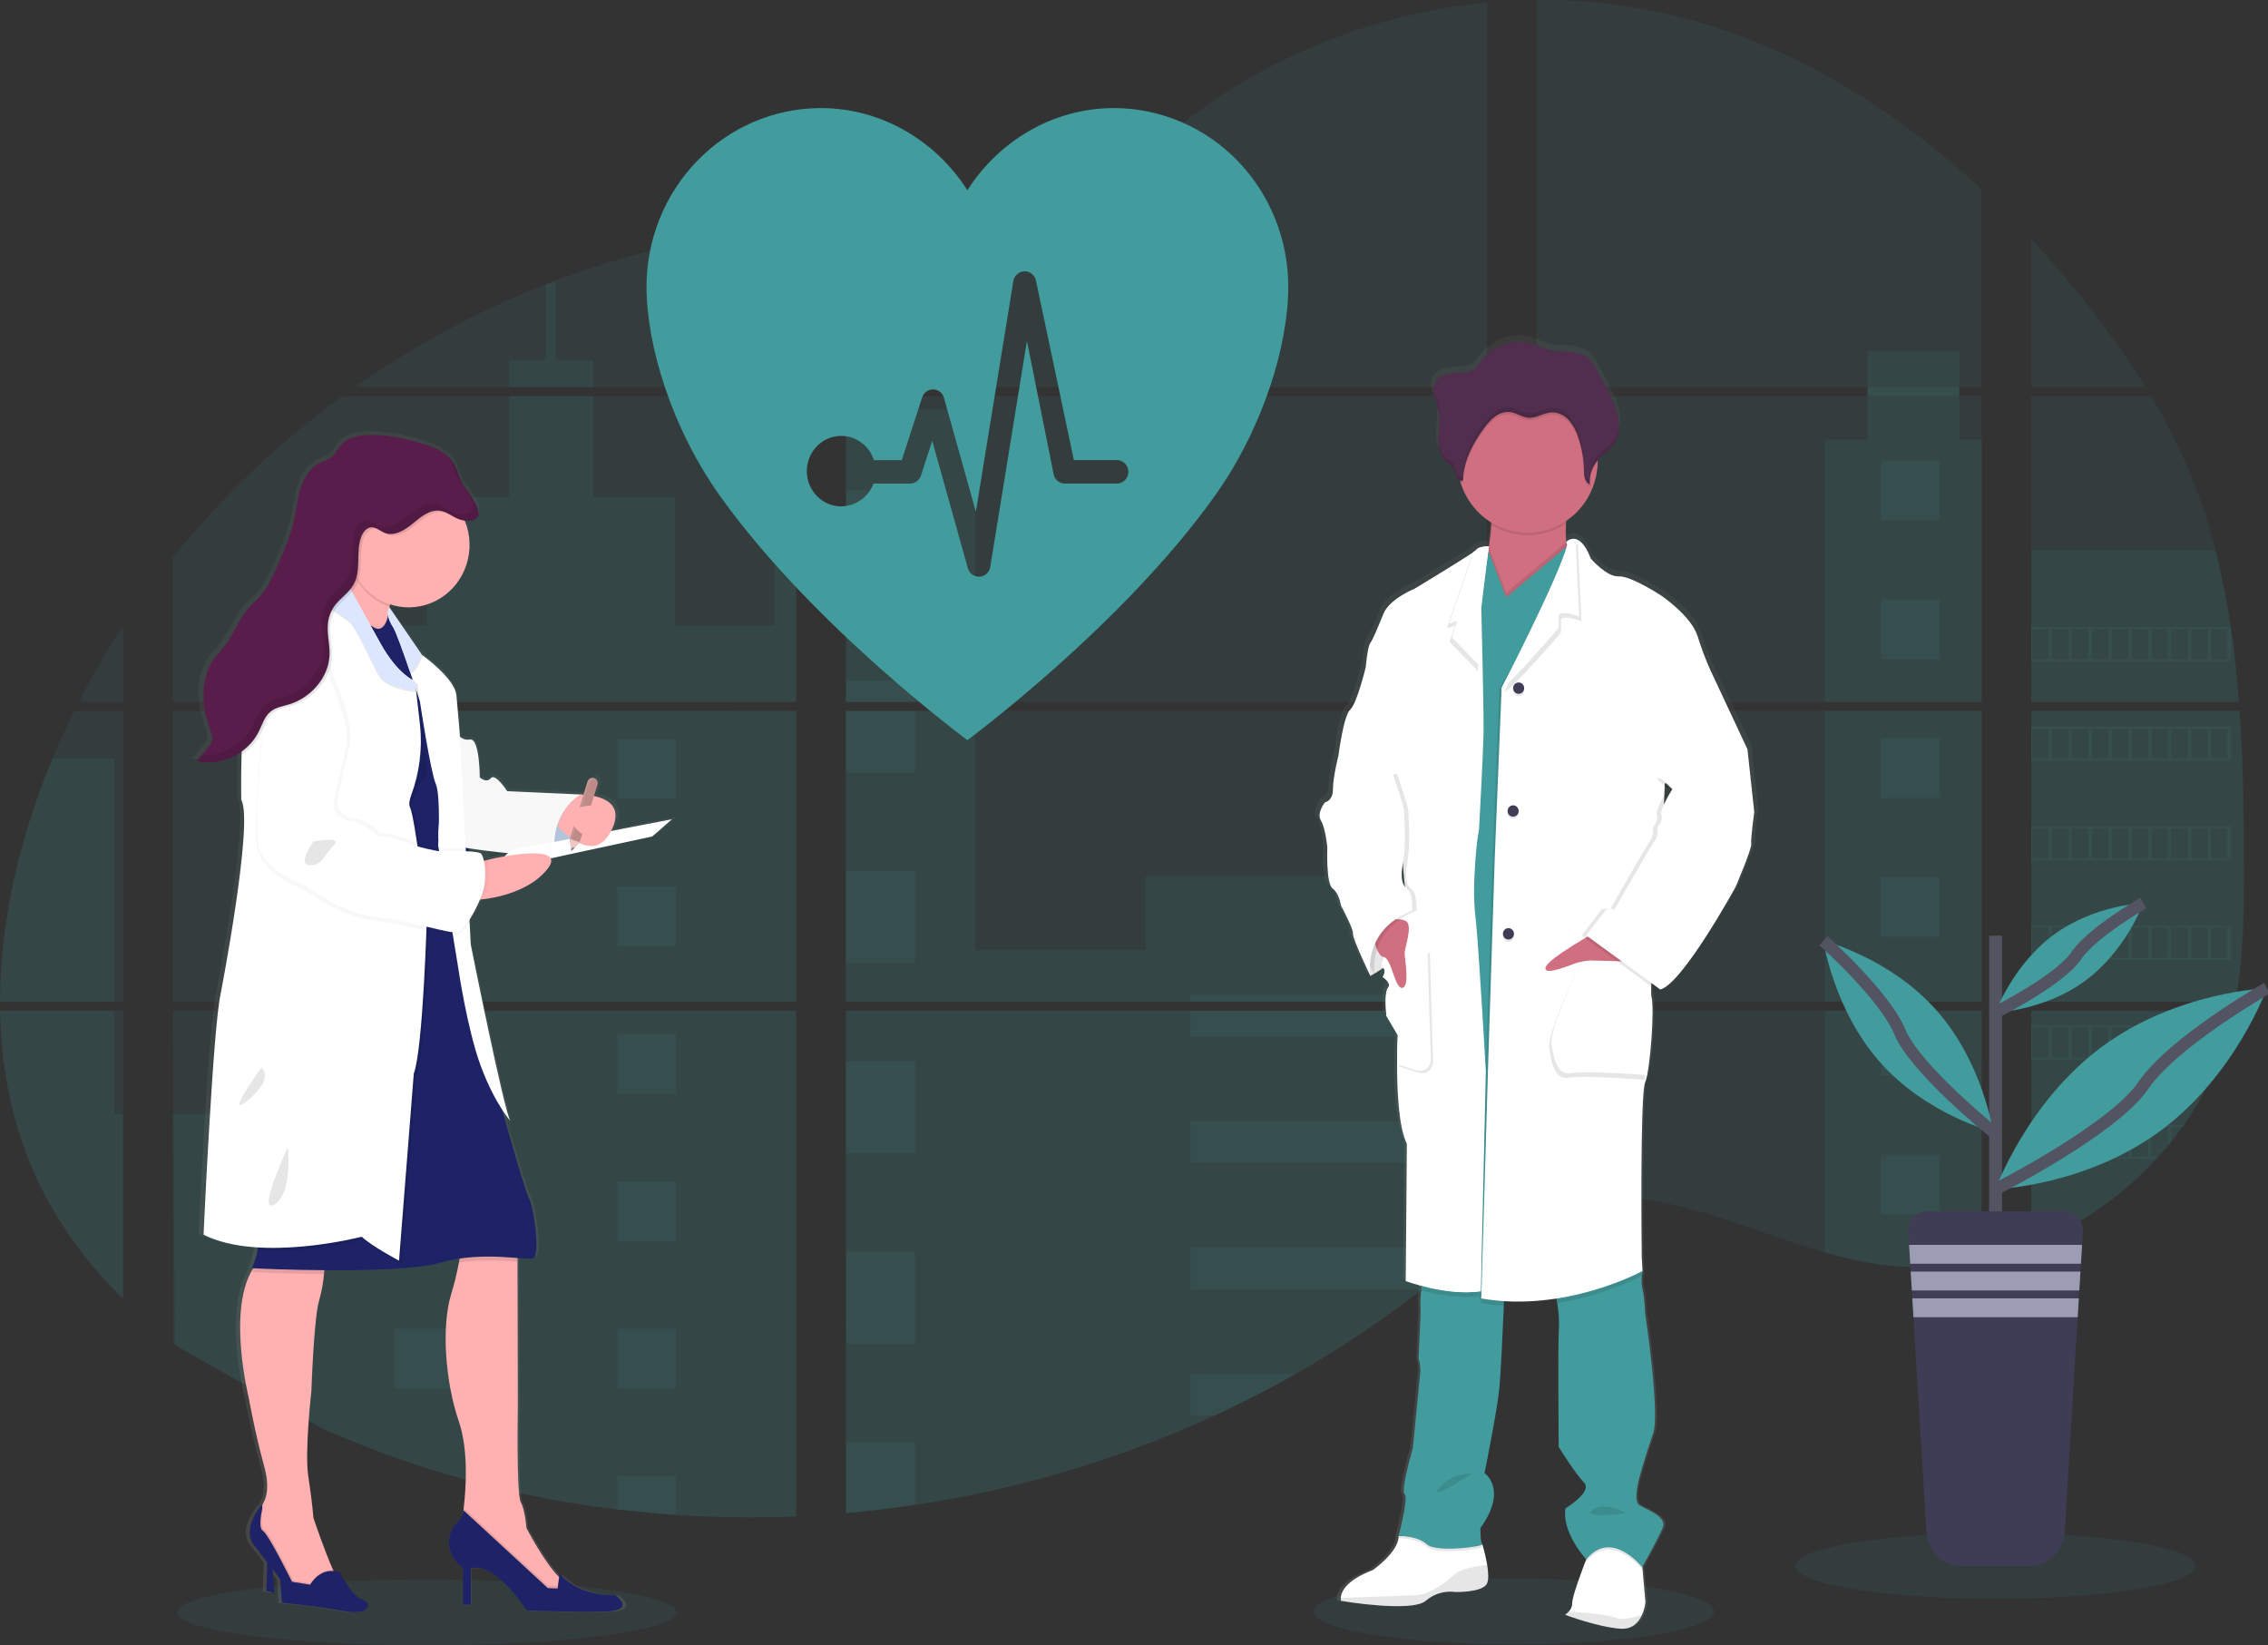 <svg width="375" height="272" viewBox="0 0 375 272" fill="none" xmlns="http://www.w3.org/2000/svg">
<rect x="0" y="0" width="375" height="272" fill="#333333" stroke="none"/>
<g clip-path="url(#clip0_44_364)">
<path opacity="0.1" d="M250.328 271.847C232.066 271.847 217.261 269.412 217.261 266.409C217.261 263.405 232.066 260.97 250.328 260.97C268.59 260.97 283.395 263.405 283.395 266.409C283.395 269.412 268.59 271.847 250.328 271.847Z" fill="#429B9C"/>
<path opacity="0.1" d="M70.582 272C47.794 272 29.32 269.565 29.32 266.562C29.32 263.558 47.794 261.123 70.582 261.123C93.371 261.123 111.844 263.558 111.844 266.562C111.844 269.565 93.371 272 70.582 272Z" fill="#429B9C"/>
<path opacity="0.1" d="M370.303 117.524H335.862V165.593H367.782C367.867 166.086 367.948 166.583 368.036 167.08H335.862V205.847C335.92 205.83 335.971 205.809 336.025 205.788C336.935 205.42 337.837 205.03 338.74 204.613L339.317 204.346C340.222 203.908 341.127 203.445 342.032 202.956C342.347 202.785 342.663 202.608 342.975 202.428C347.999 199.546 352.563 195.894 356.509 191.6C356.624 191.485 356.733 191.363 356.848 191.252C357.398 190.64 357.937 190.022 358.46 189.389L359.037 188.694C359.654 187.92 360.252 187.124 360.832 186.318C360.917 186.199 360.998 186.081 361.086 185.97C363.447 182.619 365.406 178.991 366.923 175.163C366.971 175.048 367.012 174.923 367.056 174.815C367.522 173.588 367.935 172.348 368.294 171.097C368.45 170.572 368.6 170.055 368.729 169.509C368.776 169.349 368.817 169.193 368.854 169.037C370.782 161.333 371.009 153.33 371.009 145.382C371.009 144.455 371.009 143.523 371.009 142.602C371.009 139.388 370.972 136.153 370.918 132.921C370.918 132.084 370.884 131.25 370.867 130.409C370.819 128.275 370.751 126.141 370.663 124.008C370.643 123.414 370.616 122.823 370.585 122.232C370.585 121.892 370.568 121.551 370.534 121.211C370.453 119.973 370.385 118.747 370.303 117.524Z" fill="#429B9C"/>
<path opacity="0.1" d="M335.862 64.002H354.754C351.683 59.08 348.328 54.35 344.706 49.838C341.899 46.307 338.937 42.867 335.862 39.552V64.002Z" fill="#429B9C"/>
<path opacity="0.1" d="M335.862 65.489V116.036H370.195C370.195 115.89 370.171 115.741 370.161 115.595C370.13 115.195 370.1 114.796 370.066 114.4C370.028 113.934 369.988 113.465 369.944 113.01C369.9 112.554 369.852 111.998 369.801 111.495C369.75 110.991 369.703 110.48 369.645 109.976C369.587 109.472 369.536 108.968 369.475 108.468C369.414 107.967 369.36 107.46 369.295 106.96C369.245 106.543 369.19 106.129 369.136 105.712C369.058 105.125 368.976 104.534 368.888 103.95C368.888 103.864 368.864 103.773 368.851 103.69C368.232 99.416 367.388 95.18 366.323 90.999C365.208 86.614 363.785 82.317 362.064 78.142C360.235 73.774 358.093 69.551 355.657 65.507L335.862 65.489Z" fill="#429B9C"/>
<path opacity="0.1" d="M327.64 117.52V165.593H254.078V117.52H327.64ZM327.64 167.077V208.359C327.219 208.45 326.802 208.536 326.387 208.609C325.824 208.721 325.264 208.821 324.691 208.908C324.582 208.926 324.47 208.943 324.351 208.953C324.127 208.992 323.897 209.023 323.673 209.054C323.106 209.134 322.543 209.2 321.976 209.252C321.708 209.28 321.436 209.304 321.165 209.325L320.51 209.377C320.154 209.405 319.801 209.426 319.451 209.436C319.234 209.436 319.017 209.457 318.793 209.464C318.623 209.464 318.453 209.464 318.277 209.464C318.1 209.464 317.849 209.464 317.636 209.464C317.344 209.464 317.052 209.464 316.763 209.464H316.373C316.081 209.464 315.789 209.464 315.501 209.436H315.481C315.28 209.436 315.077 209.436 314.873 209.409C314.817 209.412 314.76 209.412 314.704 209.409C314.534 209.409 314.364 209.409 314.201 209.384H314.083L312.946 209.294C312.572 209.259 312.196 209.214 311.816 209.172L311.042 209.079C307.894 208.627 304.781 207.949 301.727 207.049C294.865 205.089 288.152 202.348 281.294 200.339C272.427 197.75 262.63 196.478 254.061 199.644V167.077H327.64ZM254.078 64.002V0.003C262.132 -0.086 270.164 0.879 277.979 2.874C296.606 7.666 313.319 18.059 327.64 31.334V63.998H323.948V65.482H327.64V116.036H254.078V65.486H308.789V64.002H254.078ZM159.592 42.384C164.2 42.217 168.781 40.723 172.925 38.416C180.849 34.002 187.178 27.188 194.25 21.437C208.944 9.459 227.167 2.231 245.862 0.438V64.002H140.849L140.588 63.721L159.592 42.384ZM150.025 40.647L139.882 52.044V37.658C143.279 38.089 146.255 39.114 150.012 40.633L150.025 40.647ZM139.882 218.61V167.077H161.495C161.553 166.858 161.611 166.635 161.679 166.413C161.614 166.635 161.56 166.858 161.499 167.077H245.849V204.346C245.048 204.954 244.257 205.593 243.473 206.243C242.628 206.938 241.793 207.671 240.955 208.391L240.11 209.106C239.706 209.454 239.299 209.801 238.888 210.128C238.074 210.804 237.252 211.472 236.421 212.13C236.011 212.477 235.59 212.79 235.172 213.116C228.546 218.304 221.556 222.986 214.258 227.124C212.622 228.051 210.972 228.955 209.307 229.838C208.197 230.418 207.081 230.995 205.961 231.555C204.278 232.396 202.581 233.206 200.871 233.987C185.102 241.235 168.428 246.209 151.325 248.766C147.526 249.341 143.713 249.792 139.885 250.121V218.607H139.546L139.882 218.61ZM245.849 65.486V116.036H139.868V65.486H245.849ZM245.849 117.52V165.593H139.868V117.52H245.849ZM131.642 37.596V53.643L118.696 39.097C122.985 38.388 127.301 37.882 131.642 37.578V37.596ZM131.642 117.537V165.593H28.564V117.52L131.642 117.537ZM28.94 222.426L28.577 167.077H131.642V250.674C125.003 250.96 118.353 250.878 111.722 250.431H111.607C108.44 250.227 105.287 249.93 102.149 249.541H102.078C85.337 247.546 68.968 243.073 53.482 236.263M8.687 125.436C9.074 124.501 9.478 123.573 9.889 122.656C10.656 120.918 11.467 119.23 12.302 117.541H20.344V165.593H0.01C0.02 151.985 3.383 138.085 8.677 125.419L8.687 125.436ZM20.344 167.094V214.701C14.616 209.079 9.777 202.646 6.292 195.293C2.101 186.439 0.183 176.852 0.027 167.087L20.344 167.094ZM20.344 103.53V116.04H13.055C15.26 111.733 17.69 107.551 20.334 103.512L20.344 103.53ZM90.251 47.027C90.787 46.818 91.324 46.606 91.863 46.401C97.554 44.249 103.369 42.46 109.275 41.043L129.087 63.307L129.467 63.721L129.213 64.005H58.702C68.522 57.083 79.109 51.378 90.241 47.009L90.251 47.027ZM56.635 65.503H130.197L131.642 66.858V116.036H118.971H118.95H28.55V92.215C36.728 82.088 46.166 73.101 56.625 65.486L56.635 65.503Z" fill="#429B9C"/>
<path opacity="0.1" d="M335.862 90.985V116.036H370.195C370.195 115.89 370.171 115.741 370.161 115.595C370.13 115.195 370.1 114.796 370.066 114.4C370.028 113.934 369.988 113.465 369.944 113.01C369.9 112.554 369.852 111.998 369.801 111.495C369.75 110.991 369.703 110.48 369.645 109.976C369.587 109.472 369.536 108.968 369.475 108.468C369.414 107.967 369.36 107.46 369.295 106.96C369.245 106.543 369.19 106.129 369.136 105.712C369.058 105.125 368.976 104.534 368.888 103.95C368.888 103.863 368.864 103.773 368.851 103.69C368.232 99.416 367.388 95.18 366.323 90.999L335.862 90.985Z" fill="#429B9C"/>
<path opacity="0.1" d="M370.303 117.524H335.862V165.593H367.782C367.867 166.086 367.948 166.583 368.036 167.08H335.862V205.847C335.92 205.83 335.971 205.809 336.025 205.788C336.935 205.42 337.837 205.03 338.74 204.613L339.317 204.346C340.222 203.908 341.127 203.445 342.032 202.956C342.347 202.785 342.663 202.608 342.975 202.428C347.999 199.546 352.563 195.894 356.509 191.6C356.624 191.485 356.733 191.363 356.848 191.252C357.398 190.64 357.937 190.022 358.46 189.389L359.037 188.694C359.654 187.92 360.252 187.124 360.832 186.318C360.917 186.199 360.998 186.081 361.086 185.97C363.447 182.619 365.406 178.991 366.923 175.163C366.971 175.048 367.012 174.923 367.056 174.815C367.522 173.588 367.935 172.348 368.294 171.097C368.45 170.572 368.6 170.055 368.729 169.509C368.776 169.349 368.817 169.193 368.854 169.037C370.782 161.333 371.009 153.33 371.009 145.382C371.009 144.455 371.009 143.523 371.009 142.602C371.009 139.388 370.972 136.153 370.918 132.921C370.918 132.084 370.884 131.25 370.867 130.409C370.819 128.275 370.751 126.141 370.663 124.008C370.643 123.414 370.616 122.823 370.585 122.232C370.585 121.892 370.568 121.551 370.534 121.211C370.453 119.973 370.385 118.747 370.303 117.524Z" fill="#429B9C"/>
<path opacity="0.1" d="M301.744 72.724V116.036H327.64V72.724H323.948V58.06H308.792V72.724H301.744Z" fill="#429B9C"/>
<path opacity="0.1" d="M301.744 117.52H327.636V165.589H301.744V117.52Z" fill="#429B9C"/>
<path opacity="0.1" d="M327.64 167.08H301.744V207.042C304.798 207.941 307.911 208.618 311.059 209.068L311.833 209.165C312.213 209.211 312.589 209.249 312.963 209.287C313.336 209.325 313.723 209.353 314.099 209.377H314.218C314.381 209.377 314.558 209.398 314.717 209.402H314.89C315.094 209.402 315.297 209.423 315.501 209.43C315.789 209.447 316.078 209.45 316.373 209.454C316.499 209.454 316.617 209.454 316.743 209.454C317.035 209.454 317.323 209.454 317.615 209.454H318.257C318.43 209.454 318.596 209.454 318.776 209.454L319.431 209.43C319.77 209.43 320.137 209.391 320.49 209.367L321.141 209.318L321.952 209.242C322.522 209.19 323.089 209.124 323.649 209.044L324.328 208.947L324.667 208.898C325.234 208.808 325.794 208.71 326.364 208.599C326.781 208.526 327.195 208.436 327.616 208.349L327.64 167.08Z" fill="#429B9C"/>
<path opacity="0.1" d="M139.868 67.609H161.22V116.033H139.868V67.609Z" fill="#429B9C"/>
<path opacity="0.1" d="M139.865 117.52V165.593H245.849V144.858H189.397V157.09H161.22V117.52H139.865Z" fill="#429B9C"/>
<path opacity="0.1" d="M139.529 218.621H139.868V250.156C143.692 249.825 147.504 249.375 151.304 248.805C168.416 246.239 185.097 241.255 200.871 233.994C205.425 231.895 209.886 229.604 214.255 227.121C221.552 222.981 228.543 218.299 235.172 213.113C236.838 211.807 238.481 210.47 240.103 209.103C241.227 208.154 242.343 207.181 243.473 206.236C244.257 205.586 245.048 204.947 245.849 204.335V167.08H161.502C161.56 166.858 161.617 166.635 161.679 166.417C161.614 166.635 161.553 166.858 161.495 167.08H139.868V218.6C139.753 218.604 139.641 218.614 139.529 218.621Z" fill="#429B9C"/>
<path opacity="0.1" d="M84.18 64.002H98.094V59.575H91.856V46.388C91.316 46.589 90.777 46.796 90.241 47.01V59.575H84.18V64.002Z" fill="#429B9C"/>
<path opacity="0.1" d="M50.659 116.036H118.964C118.964 116.036 118.964 116.036 118.94 116.054L118.971 116.036H131.642V67.613H128.052V103.405H111.644V82.207H98.09V65.489H84.177V82.221H70.623V103.419H50.659V116.036Z" fill="#429B9C"/>
<path opacity="0.1" d="M131.642 117.52V165.593H50.659V117.52H131.642ZM28.675 222.179L28.564 184.128H50.659V167.101H131.642V250.674C125.003 250.96 118.353 250.879 111.722 250.431H111.607C108.44 250.227 105.287 249.93 102.149 249.541H102.078C85.337 247.546 68.968 243.074 53.482 236.263" fill="#429B9C"/>
<path opacity="0.1" d="M18.905 167.08H0.014C0.18 176.841 2.094 186.429 6.282 195.283C9.767 202.639 14.609 209.072 20.331 214.691V184.111H18.905V167.08Z" fill="#429B9C"/>
<path opacity="0.1" d="M0.003 165.593H18.905V125.419H8.677C3.383 138.085 0.02 151.985 0.003 165.593Z" fill="#429B9C"/>
<path opacity="0.1" d="M139.865 81.071H151.305V96.253H139.865V81.071Z" fill="#429B9C"/>
<path opacity="0.1" d="M139.865 112.54H151.305V116.036H139.865V112.54Z" fill="#429B9C"/>
<path opacity="0.1" d="M139.865 117.52H151.305V127.719H139.865V117.52Z" fill="#429B9C"/>
<path opacity="0.1" d="M139.865 144.01H151.305V159.192H139.865V144.01Z" fill="#429B9C"/>
<path opacity="0.1" d="M139.865 175.479H151.305V190.661H139.865V175.479Z" fill="#429B9C"/>
<path opacity="0.1" d="M139.868 218.6C139.753 218.6 139.641 218.6 139.529 218.621H139.868V222.148H151.305V206.948H139.868V218.6Z" fill="#429B9C"/>
<path opacity="0.1" d="M139.868 238.411V250.139C143.692 249.808 147.504 249.357 151.305 248.787V238.411H139.868Z" fill="#429B9C"/>
<path opacity="0.1" d="M196.822 164.477H245.849V165.593H196.822V164.477Z" fill="#429B9C"/>
<path opacity="0.1" d="M196.822 167.077H245.849V171.351H196.822V167.077Z" fill="#429B9C"/>
<path opacity="0.1" d="M196.822 185.362H245.849V192.236H196.822V185.362Z" fill="#429B9C"/>
<path opacity="0.1" d="M196.825 206.247V213.12H235.172C236.838 211.818 238.482 210.481 240.107 209.11C241.23 208.161 242.343 207.188 243.476 206.247H196.825Z" fill="#429B9C"/>
<path opacity="0.1" d="M196.825 227.128V233.994H200.874C205.424 231.893 209.884 229.601 214.255 227.117L196.825 227.128Z" fill="#429B9C"/>
<path opacity="0.1" d="M102.068 122.18H111.719V132.063H102.068V122.18Z" fill="#429B9C"/>
<path opacity="0.1" d="M311.035 76.133H320.686V86.016H311.035V76.133Z" fill="#429B9C"/>
<path opacity="0.1" d="M311.035 99.089H320.686V108.972H311.035V99.089Z" fill="#429B9C"/>
<path opacity="0.1" d="M311.035 122.045H320.686V131.927H311.035V122.045Z" fill="#429B9C"/>
<path opacity="0.1" d="M311.035 144.997H320.686V154.88H311.035V144.997Z" fill="#429B9C"/>
<path opacity="0.1" d="M311.035 167.952H320.686V177.835H311.035V167.952Z" fill="#429B9C"/>
<path opacity="0.1" d="M311.035 190.908H320.686V200.791H311.035V190.908Z" fill="#429B9C"/>
<path opacity="0.1" d="M65.224 122.18H74.875V132.063H65.224V122.18Z" fill="#429B9C"/>
<path opacity="0.1" d="M102.068 146.557H111.719V156.44H102.068V146.557Z" fill="#429B9C"/>
<path opacity="0.1" d="M65.224 146.557H74.875V156.44H65.224V146.557Z" fill="#429B9C"/>
<path opacity="0.1" d="M102.068 170.93H111.719V180.813H102.068V170.93Z" fill="#429B9C"/>
<path opacity="0.1" d="M65.224 170.93H74.875V180.813H65.224V170.93Z" fill="#429B9C"/>
<path opacity="0.1" d="M102.068 195.307H111.719V205.19H102.068V195.307Z" fill="#429B9C"/>
<path opacity="0.1" d="M65.224 195.307H74.875V205.19H65.224V195.307Z" fill="#429B9C"/>
<path opacity="0.1" d="M102.068 219.684H111.719V229.567H102.068V219.684Z" fill="#429B9C"/>
<path opacity="0.1" d="M65.224 219.684H74.875V229.567H65.224V219.684Z" fill="#429B9C"/>
<path opacity="0.1" d="M111.719 250.431V244.058H102.071V249.524L111.719 250.431Z" fill="#429B9C"/>
<path opacity="0.1" d="M368.892 103.683V109.337H335.862V103.683H368.892ZM365.6 108.982H368.294V104.03H365.58L365.6 108.982ZM362.312 108.982H365.026V104.03H362.312V108.982ZM359.03 108.982H361.745V104.03H359.03V108.982ZM355.742 108.982H358.453V104.03H355.738L355.742 108.982ZM352.457 108.982H355.172V104.03H352.457V108.982ZM349.168 108.982H351.883V104.03H349.168V108.982ZM345.88 108.982H348.595V104.03H345.88V108.982ZM342.595 108.982H345.31V104.03H342.595V108.982ZM339.31 108.982H342.025V104.03H339.31V108.982ZM336.025 108.982H338.74V104.03H336.025V108.982Z" fill="#429B9C"/>
<path opacity="0.1" d="M368.892 120.133V125.787H335.862V120.133H368.892ZM365.6 125.429H368.294V120.491H365.58L365.6 125.429ZM362.312 125.429H365.026V120.491H362.312V125.429ZM359.03 125.429H361.745V120.491H359.03V125.429ZM355.742 125.429H358.453V120.491H355.738L355.742 125.429ZM352.457 125.429H355.172V120.491H352.457V125.429ZM349.168 125.429H351.883V120.491H349.168V125.429ZM345.88 125.429H348.595V120.491H345.88V125.429ZM342.595 125.429H345.31V120.491H342.595V125.429ZM339.31 125.429H342.025V120.491H339.31V125.429ZM336.025 125.429H338.74V120.491H336.025V125.429Z" fill="#429B9C"/>
<path opacity="0.1" d="M368.892 136.591V142.255H335.862V136.591H368.892ZM365.6 141.887H368.294V136.945H365.58L365.6 141.887ZM362.312 141.887H365.026V136.945H362.312V141.887ZM359.03 141.887H361.745V136.945H359.03V141.887ZM355.742 141.887H358.453V136.945H355.738L355.742 141.887ZM352.457 141.887H355.172V136.945H352.457V141.887ZM349.168 141.887H351.883V136.945H349.168V141.887ZM345.88 141.887H348.595V136.945H345.88V141.887ZM342.595 141.887H345.31V136.945H342.595V141.887ZM339.31 141.887H342.025V136.945H339.31V141.887ZM336.025 141.887H338.74V136.945H336.025V141.887Z" fill="#429B9C"/>
<path opacity="0.1" d="M368.892 153.048V158.695H335.862V153.048H368.892ZM365.6 158.344H368.294V153.399H365.58L365.6 158.344ZM362.312 158.344H365.026V153.399H362.312V158.344ZM359.03 158.344H361.745V153.399H359.03V158.344ZM355.742 158.344H358.453V153.399H355.738L355.742 158.344ZM352.457 158.344H355.172V153.399H352.457V158.344ZM349.168 158.344H351.883V153.399H349.168V158.344ZM345.88 158.344H348.595V153.399H345.88V158.344ZM342.595 158.344H345.31V153.399H342.595V158.344ZM339.31 158.344H342.025V153.399H339.31V158.344ZM336.025 158.344H338.74V153.399H336.025V158.344Z" fill="#429B9C"/>
<path opacity="0.1" d="M368.749 169.502C368.617 170.034 368.467 170.566 368.311 171.09V169.857H365.596V174.798H367.049C367.005 174.913 366.961 175.038 366.917 175.146H335.862V169.502H368.749ZM362.301 174.798H365.016V169.857H362.301V174.798ZM359.02 174.798H361.735V169.857H359.02V174.798ZM355.731 174.798H358.453V169.857H355.738L355.731 174.798ZM352.447 174.798H355.161V169.857H352.447V174.798ZM349.158 174.798H351.873V169.857H349.158V174.798ZM345.87 174.798H348.585V169.857H345.87V174.798ZM342.585 174.798H345.3V169.857H342.585V174.798ZM339.3 174.798H342.015V169.857H339.3V174.798ZM336.015 174.798H338.73V169.857H336.015V174.798Z" fill="#429B9C"/>
<path opacity="0.1" d="M361.08 185.96C360.995 186.071 360.913 186.196 360.825 186.307H359.03V188.681C358.837 188.917 358.647 189.153 358.45 189.376V186.293H355.735V191.252H356.834C356.726 191.367 356.621 191.488 356.495 191.6H335.852V185.96H361.08ZM352.457 191.252H355.172V186.314H352.457V191.252ZM349.168 191.252H351.883V186.314H349.168V191.252ZM345.88 191.252H348.595V186.314H345.88V191.252ZM342.595 191.252H345.31V186.314H342.595V191.252ZM339.31 191.252H342.025V186.314H339.31V191.252ZM336.025 191.252H338.74V186.314H336.025V191.252Z" fill="#429B9C"/>
<path opacity="0.1" d="M342.962 202.414C342.653 202.594 342.337 202.761 342.018 202.942V202.768H339.303V204.332L338.726 204.606V202.768H336.012V205.774C335.96 205.8 335.905 205.821 335.849 205.837V202.414H342.962Z" fill="#429B9C"/>
<path opacity="0.1" d="M161.679 166.413C161.614 166.635 161.56 166.858 161.499 167.077C161.553 166.858 161.611 166.635 161.679 166.413ZM323.934 63.992V65.475H308.775V63.992H323.934ZM161.679 166.413C161.614 166.635 161.56 166.858 161.499 167.077C161.553 166.858 161.611 166.635 161.679 166.413ZM161.679 166.413C161.614 166.635 161.56 166.858 161.499 167.077C161.553 166.858 161.611 166.635 161.679 166.413Z" fill="#429B9C"/>
<path d="M218.354 131.934C218.354 131.934 219.691 131.743 219.691 129.749C219.691 127.754 220.648 124.029 220.648 124.029C220.648 124.011 221.476 117.541 222.62 116.512C223.763 115.484 225.233 109.444 225.233 109.444C225.233 109.444 225.484 106.167 225.996 105.462C226.509 104.757 227.201 103.03 228.222 100.566C229.244 98.102 233.503 96.396 233.503 96.396C233.503 96.396 241.203 91.823 243.385 90.332C243.583 90.21 243.769 90.066 243.938 89.905C244.318 89.394 245.974 89.383 245.974 89.383C246.147 88.264 246.313 86.979 246.368 85.814C246.368 85.689 246.368 85.564 246.385 85.439C243.952 83.966 242.119 81.644 241.223 78.899C241.182 78.767 241.148 78.628 241.111 78.496C240.965 78.447 240.831 78.367 240.717 78.262C240.603 78.157 240.512 78.028 240.449 77.885C240.253 77.436 240.249 76.912 240.005 76.495C239.72 76.001 239.177 75.737 238.749 75.365C237.67 74.427 237.392 72.846 237.443 71.407C237.477 70.243 237.66 69.069 237.589 67.911L237.568 67.62C237.548 67.446 237.524 67.272 237.494 67.105C237.327 66.243 236.964 65.43 236.761 64.576C236.557 63.721 236.537 62.758 237.012 62.021C237.707 60.941 239.156 60.725 240.429 60.614C241.871 60.489 243.161 60.652 244.084 59.426C244.516 58.784 245.002 58.183 245.536 57.629C245.726 57.448 247.572 56.295 247.572 56.218C249.374 55.364 251.417 55.203 253.325 55.766C254.281 56.051 255.184 56.517 256.155 56.75C258.249 57.257 260.658 56.708 262.436 57.935C263.427 58.63 264.021 59.735 264.578 60.812C265.03 61.699 265.489 62.586 265.955 63.47C266.705 64.926 267.469 66.407 267.784 68.019C267.851 68.37 267.892 68.725 267.907 69.082V69.1C267.907 69.228 267.907 69.357 267.907 69.486V69.649C267.907 69.771 267.907 69.889 267.886 69.996C267.866 70.104 267.869 70.139 267.859 70.212C267.849 70.285 267.832 70.448 267.812 70.559C267.791 70.671 267.75 70.865 267.71 71.018C267.693 71.084 267.669 71.147 267.649 71.209C267.615 71.327 267.574 71.442 267.53 71.557C267.506 71.616 267.482 71.678 267.455 71.737C267.404 71.859 267.343 71.977 267.282 72.085C267.255 72.133 267.235 72.179 267.208 72.224C267.113 72.385 267.009 72.541 266.895 72.689C266.169 73.617 265.1 74.208 264.309 75.077C264.309 75.112 264.309 75.146 264.309 75.178C264.309 75.275 264.309 75.369 264.309 75.466C264.267 77.403 263.764 79.301 262.842 80.994C261.921 82.687 260.61 84.123 259.022 85.179C259.022 85.311 259.005 85.446 258.999 85.578C258.932 86.61 258.945 87.645 259.036 88.674C259.174 88.508 259.347 88.375 259.542 88.286C259.737 88.197 259.949 88.154 260.163 88.16C260.308 88.153 260.454 88.166 260.597 88.198L260.627 88.174V88.205C261.374 88.393 262.294 89.189 263.173 91.451C263.173 91.451 265.847 94.537 267.883 94.408C269.919 94.279 275.074 97.619 275.074 97.619C275.074 97.619 280.103 100.962 281.182 104.367C281.785 106.298 282.508 108.188 283.347 110.025L289.564 123.143L290.711 133.55C290.711 133.55 290.077 138.179 290.202 138.884C290.328 139.59 287.593 145.952 287.593 145.952C287.593 145.952 278.556 162.212 274.863 163.046L274.599 162.855C274.441 162.939 274.273 163.003 274.1 163.046L273.34 162.497C273.294 163.109 273.313 163.724 273.397 164.332C273.906 165.937 273.207 176.414 272.318 178.468C271.429 180.521 271.745 207.449 271.745 207.449L271.87 209.826C271.87 209.826 271.87 209.902 271.84 210.034L271.87 210.597L271.779 210.646C271.683 211.4 271.714 212.165 271.87 212.908C272.189 213.951 272.318 216.897 272.318 216.897C272.318 216.897 274.86 233.536 273.655 236.878C272.451 240.221 271.426 243.884 271.426 243.884C271.426 243.884 270.153 248.054 271.365 248.766C272.576 249.479 276.021 250.674 275.311 252.412C274.667 254.017 272.22 258.319 271.857 258.948L271.887 259.278L272.386 264.814C272.305 265.545 272.112 266.258 271.813 266.927C271.266 268.132 270.204 269.383 268.185 269.248C267.845 269.224 267.452 269.182 267.072 269.13C263.376 268.622 258.825 266.934 258.825 266.934C259.062 266.78 259.278 266.597 259.47 266.388C259.652 266.208 259.796 265.992 259.893 265.753C259.991 265.514 260.04 265.257 260.037 264.998C259.983 263.99 261.825 259.188 262.283 258.006C262.355 257.836 262.392 257.739 262.392 257.739C262.392 257.739 258.191 253.242 258.89 249.256C258.89 249.256 263.539 246.476 262.009 244.951C260.478 243.425 257.743 239.043 257.743 239.043C257.743 239.043 257.617 222.659 257.743 220.213C257.874 218.515 257.795 216.806 257.509 215.129C257.458 214.875 257.397 214.628 257.332 214.385C255.216 214.709 253.079 214.875 250.939 214.882C250.158 214.882 249.364 214.882 248.563 214.833C248.563 215.065 248.553 215.315 248.533 215.584C248.356 219.643 248.027 226.759 247.759 229.404C247.379 233.195 245.278 243.411 245.278 243.411C245.278 243.411 249.286 246.045 244.579 252.537C244.579 252.537 244.579 254.889 244.892 255.23C245.225 256.343 245.493 257.476 245.696 258.621C245.893 259.845 245.974 261.082 245.655 261.725C244.892 263.26 240.31 263.135 240.31 263.135L240.198 263.115C239.333 263.023 238.459 263.108 237.627 263.365C236.794 263.622 236.02 264.046 235.349 264.612C233.608 266.044 227.001 265.415 223.424 264.96C222.022 264.779 221.086 264.612 221.086 264.612C221.04 264.45 221.024 264.28 221.038 264.112C221.076 263.212 221.765 261.238 226.434 259.476C226.434 259.476 230.825 256.453 230.764 253.819H230.856H231.365C230.995 253.798 230.757 253.819 230.757 253.819C230.757 253.819 232.478 247.39 231.776 246.869C231.073 246.348 233.177 239.224 233.177 239.224C233.177 239.224 234.382 227.27 234.446 226.433C234.444 225.714 234.337 225 234.131 224.313L234.446 217.759C234.446 217.759 234.507 215.58 234.446 214.871C234.457 214.256 234.505 213.642 234.592 213.033C234.623 212.79 234.653 212.536 234.687 212.286C233.041 211.859 231.972 211.463 231.972 211.463L232.162 188.649C230.764 185.869 230.506 179.771 230.513 175.444C230.513 172.664 230.635 170.607 230.635 170.607L228.725 167.414C228.725 167.414 228.284 163.591 228.983 162.754C229.291 162.375 229.152 161.982 228.898 161.659C228.766 161.552 228.626 161.454 228.48 161.367C228.48 161.367 228.501 161.336 228.525 161.291C228.391 161.177 228.249 161.073 228.1 160.982C228.1 160.982 228.779 159.904 228.172 159.449C227.601 159.845 227.092 160.144 226.706 160.387C226.733 160.641 226.76 160.787 226.76 160.787L226.597 160.44C226.224 160.655 225.996 160.787 225.996 160.787C225.996 160.787 223.003 154.682 223.068 153.781C223.132 152.881 221.032 149.09 221.032 149.09C221.032 149.09 220.777 147.099 219.63 146.265C218.483 145.431 218.741 139.388 218.741 139.388C218.741 139.388 218.422 136.24 217.658 134.954C216.895 133.668 218.354 131.934 218.354 131.934ZM275.623 129.255L275.566 130.711C275.905 130.152 276.149 129.749 276.149 129.749L275.623 129.255Z" fill="url(#paint0_linear_44_364)"/>
<path d="M225.833 158.149L226.566 161.346C226.566 161.346 232.437 158.278 233.496 154.379C234.555 150.48 231.725 149 231.725 149L226.254 151.373L225.833 158.149Z" fill="white"/>
<path opacity="0.1" d="M225.833 158.149L226.566 161.346C226.566 161.346 232.437 158.278 233.496 154.379C234.555 150.48 231.725 149 231.725 149L226.254 151.373L225.833 158.149Z" fill="black"/>
<path d="M258.781 266.954C258.781 266.954 264.211 268.998 267.944 269.255C269.926 269.39 270.968 268.146 271.504 266.947C271.797 266.281 271.986 265.572 272.064 264.845L271.578 259.337L271.32 256.404L263.39 254.295L262.267 257.812L262.161 258.079C261.71 259.254 259.901 264.032 259.956 265.029C259.958 265.285 259.91 265.538 259.814 265.774C259.718 266.01 259.577 266.223 259.399 266.402C259.217 266.612 259.009 266.798 258.781 266.954Z" fill="white"/>
<path d="M221.693 264.154C221.68 264.321 221.696 264.489 221.741 264.65C221.741 264.65 233.354 266.635 235.729 264.65C236.399 264.071 237.179 263.641 238.021 263.388C238.863 263.136 239.746 263.066 240.616 263.184C240.616 263.184 245.109 263.309 245.859 261.794C246.171 261.158 246.09 259.925 245.896 258.708C245.699 257.569 245.436 256.442 245.109 255.334L244.929 255.188L243.86 254.309L231.345 253.93H231.25C231.311 256.55 227.001 259.556 227.001 259.556C222.423 261.294 221.748 263.257 221.693 264.154Z" fill="white"/>
<path opacity="0.1" d="M221.693 264.154C221.681 264.321 221.699 264.489 221.744 264.65C221.744 264.65 233.354 266.635 235.729 264.65C236.398 264.071 237.179 263.642 238.019 263.389C238.86 263.137 239.744 263.067 240.612 263.184C240.612 263.184 245.109 263.309 245.855 261.794C246.168 261.155 246.09 259.924 245.896 258.708C244.165 258.885 241.434 259.327 240.361 260.38C238.739 261.982 235.99 263.58 234.304 263.705C232.984 263.792 225.087 264.049 221.693 264.154Z" fill="black"/>
<path opacity="0.1" d="M258.781 266.954C258.781 266.954 264.211 268.998 267.944 269.255C269.926 269.39 270.968 268.146 271.5 266.944C270.119 267.42 268.202 267.92 267.194 267.462C265.999 266.92 261.764 266.569 259.389 266.419C259.208 266.622 259.004 266.802 258.781 266.954Z" fill="black"/>
<path d="M250.725 102.293C255.205 100.51 260.967 94.62 259.528 91.868C259.208 91.173 259.018 90.424 258.968 89.658C258.875 88.618 258.862 87.572 258.927 86.53C259.028 84.824 259.229 83.125 259.528 81.443C259.528 81.443 245.543 81.766 246.358 83.875C246.595 84.494 246.632 85.568 246.568 86.77C246.504 87.972 246.334 89.331 246.157 90.481C245.913 92.059 245.669 93.261 245.669 93.261C245.669 93.261 246.524 94.488 247.026 94.554C247.528 94.62 244.298 104.833 250.725 102.293Z" fill="#CF6F80"/>
<path opacity="0.1" d="M262.172 258.079L262.277 258.197C266.458 253.02 271.514 259.473 271.514 259.473L271.589 259.337L271.331 256.404L263.4 254.295L262.277 257.812L262.172 258.079Z" fill="black"/>
<path opacity="0.1" d="M231.246 254.295C231.246 254.295 234.3 254.229 235.929 255.702C237.558 257.176 245.431 256.022 245.092 255.702C244.991 255.544 244.931 255.362 244.915 255.174L243.846 254.295L231.331 253.916C231.284 254.149 231.246 254.295 231.246 254.295Z" fill="black"/>
<path d="M256.969 213.634C257.197 214.21 257.369 214.807 257.485 215.417C257.768 217.087 257.847 218.787 257.719 220.477C257.594 222.909 257.719 239.21 257.719 239.21C257.719 239.21 260.403 243.557 261.9 245.09C263.397 246.622 258.846 249.374 258.846 249.374C258.167 253.336 262.28 257.812 262.28 257.812C266.461 252.634 271.517 259.09 271.517 259.09C271.517 259.09 274.266 254.225 274.952 252.488C275.637 250.75 272.267 249.548 271.083 248.843C269.899 248.137 271.141 243.978 271.141 243.978C271.141 243.978 272.142 240.333 273.329 237.007C274.517 233.681 272.02 217.127 272.02 217.127C272.02 217.127 271.891 214.187 271.582 213.162C271.426 212.422 271.395 211.66 271.49 210.91C271.511 210.656 271.534 210.444 271.551 210.302C271.568 210.159 271.582 210.093 271.582 210.093L271.534 210.01L269.837 206.771C269.837 206.771 256.155 211.595 256.969 213.634Z" fill="#429B9C"/>
<path d="M231.246 253.913C231.246 253.913 234.3 253.847 235.929 255.303C237.558 256.759 245.431 255.622 245.092 255.303C244.752 254.983 244.78 252.617 244.78 252.617C249.398 246.16 245.458 243.54 245.458 243.54C245.458 243.54 247.522 233.376 247.895 229.605C248.156 226.971 248.479 219.893 248.652 215.851C248.726 214.114 248.77 212.918 248.77 212.918L244.997 212.14L244.512 212.039L235.41 210.17C235.41 210.17 235.159 211.907 234.989 213.329C234.905 213.935 234.857 214.547 234.847 215.16C234.908 215.855 234.847 218.03 234.847 218.03L234.538 224.553C234.74 225.237 234.844 225.947 234.847 226.662C234.786 227.493 233.601 239.384 233.601 239.384C233.601 239.384 231.541 246.48 232.244 246.991C232.946 247.501 231.246 253.913 231.246 253.913Z" fill="#429B9C"/>
<path opacity="0.1" d="M246.358 83.875C246.595 84.494 246.632 85.568 246.568 86.77C248.441 87.925 250.595 88.516 252.781 88.474C254.967 88.432 257.097 87.76 258.927 86.534C259.028 84.826 259.229 83.126 259.528 81.443C259.528 81.443 245.543 81.759 246.358 83.875Z" fill="black"/>
<path d="M240.952 76.196C240.949 77.448 241.141 78.692 241.522 79.883C242.372 82.549 244.115 84.822 246.444 86.3C248.772 87.777 251.536 88.365 254.246 87.957C256.957 87.55 259.439 86.175 261.255 84.075C263.071 81.975 264.104 79.285 264.17 76.481C264.17 76.383 264.17 76.293 264.17 76.196C264.197 74.617 263.916 73.049 263.344 71.583C262.772 70.117 261.921 68.782 260.841 67.656C259.76 66.53 258.471 65.636 257.049 65.026C255.627 64.415 254.101 64.101 252.559 64.101C251.018 64.101 249.491 64.415 248.069 65.026C246.648 65.636 245.359 66.53 244.278 67.656C243.197 68.782 242.346 70.117 241.774 71.583C241.203 73.049 240.922 74.617 240.948 76.196H240.952Z" fill="#CF6F80"/>
<path opacity="0.1" d="M250.725 102.293C255.205 100.51 260.967 94.62 259.528 91.868C259.208 91.173 259.018 90.424 258.968 89.658L252.836 94.818L249.042 98.005L246.157 90.485C245.913 92.062 245.669 93.265 245.669 93.265C245.669 93.265 246.524 94.491 247.026 94.557C247.528 94.623 244.298 104.833 250.725 102.293Z" fill="black"/>
<path d="M234.867 125.099L239.988 213.19L246.666 213.638L263.96 162.559L261.123 101.917L260.526 89.105L252.836 95.572L249.038 98.759L246.069 91.02L240.548 95.947L234.867 125.099Z" fill="#429B9C"/>
<path opacity="0.1" d="M256.969 213.634C257.197 214.21 257.369 214.807 257.485 215.417C262.345 214.649 267.064 213.139 271.487 210.938L271.578 210.889L271.548 210.33L271.531 210.038L269.834 206.799C269.834 206.799 256.155 211.595 256.969 213.634Z" fill="black"/>
<path opacity="0.1" d="M244.919 215.431C246.161 215.647 247.414 215.793 248.672 215.869C248.747 214.131 248.791 212.936 248.791 212.936L245.017 212.157L244.919 215.431Z" fill="black"/>
<path opacity="0.1" d="M235.01 213.346C237.422 213.989 241.149 214.712 244.484 214.26L244.532 212.057L235.43 210.187C235.43 210.187 235.179 211.907 235.01 213.346Z" fill="black"/>
<path opacity="0.1" d="M244.545 214.663C258.459 217.096 271.202 210.121 271.202 210.121L271.08 207.758C271.08 207.758 270.764 180.97 271.64 178.916C272.515 176.862 273.197 166.448 272.702 164.849C272.206 163.251 274.51 139.28 274.51 139.28L274.884 129.551L288.546 123.883L282.438 110.845C281.613 109.017 280.903 107.136 280.313 105.215C279.251 101.831 274.32 98.505 274.32 98.505C274.32 98.505 269.264 95.183 267.265 95.308C265.266 95.433 262.647 92.368 262.647 92.368C260.712 87.319 258.961 89.606 258.961 89.606C258.961 89.846 258.961 89.606 259.056 90.353C259.735 95.895 248.082 113.409 247.915 113.719L246.806 141.4L245.682 176.431L244.545 214.663Z" fill="black"/>
<path d="M244.919 214.663C258.832 217.095 271.578 210.121 271.578 210.121L271.453 207.758C271.453 207.758 271.137 180.97 272.016 178.916C272.895 176.862 273.574 166.448 273.075 164.849C272.576 163.251 274.884 139.28 274.884 139.28L275.26 129.55L288.93 123.862L282.821 110.824C281.998 108.995 281.288 107.115 280.697 105.194C279.638 101.81 274.704 98.484 274.704 98.484C274.704 98.484 269.647 95.162 267.652 95.287C265.657 95.412 263.033 92.347 263.033 92.347C261.096 87.298 258.961 89.585 258.961 89.585C258.961 89.825 259.165 89.932 259.056 90.332C257.563 95.708 248.455 113.388 248.288 113.698L247.165 141.379L246.042 176.41L244.919 214.663Z" fill="white"/>
<path opacity="0.1" d="M248.669 114.486C250.165 113.847 258.092 104.579 258.092 104.579V102.47C258.381 101.775 260.095 102.199 261.486 102.685L260.889 89.873L260.21 90.45C258.724 95.822 248.842 114.177 248.669 114.486Z" fill="black"/>
<path d="M248.292 113.718C249.792 113.079 257.719 103.811 257.719 103.811V101.702C258.008 101.007 259.721 101.431 261.113 101.917L260.512 89.105L259.833 89.682C258.344 95.054 248.458 113.413 248.292 113.718Z" fill="white"/>
<path opacity="0.1" d="M271.202 159.939C271.015 159.939 261.527 158.917 261.527 158.917C261.527 158.917 255.781 170.486 256.158 173.3C256.535 176.115 257.217 178.607 259.528 178.165C261.839 177.724 271.965 178.513 271.965 178.513L271.202 159.939Z" fill="black"/>
<path d="M271.578 159.171C271.392 159.171 261.903 158.149 261.903 158.149C261.903 158.149 256.162 169.721 256.535 172.532C256.908 175.344 257.597 177.839 259.905 177.397C262.212 176.956 272.342 177.745 272.342 177.745L271.578 159.171Z" fill="white"/>
<path d="M264.428 153.74C264.428 153.74 255.72 158.532 255.534 159.995C255.347 161.458 259.966 159.355 260.963 159.102C261.62 158.94 262.289 158.833 262.962 158.782L269.617 158.966L264.428 153.74Z" fill="#CF6F80"/>
<path opacity="0.1" d="M251.098 115.084C250.592 115.084 250.182 114.664 250.182 114.146C250.182 113.628 250.592 113.208 251.098 113.208C251.604 113.208 252.015 113.628 252.015 114.146C252.015 114.664 251.604 115.084 251.098 115.084Z" fill="black"/>
<path d="M251.098 114.702C250.592 114.702 250.182 114.282 250.182 113.764C250.182 113.246 250.592 112.825 251.098 112.825C251.604 112.825 252.015 113.246 252.015 113.764C252.015 114.282 251.604 114.702 251.098 114.702Z" fill="#3F3D56"/>
<path opacity="0.1" d="M249.412 155.7C248.906 155.7 248.496 155.28 248.496 154.761C248.496 154.243 248.906 153.823 249.412 153.823C249.918 153.823 250.328 154.243 250.328 154.761C250.328 155.28 249.918 155.7 249.412 155.7Z" fill="black"/>
<path d="M249.412 155.314C248.906 155.314 248.496 154.894 248.496 154.376C248.496 153.857 248.906 153.437 249.412 153.437C249.918 153.437 250.328 153.857 250.328 154.376C250.328 154.894 249.918 155.314 249.412 155.314Z" fill="#3F3D56"/>
<path opacity="0.1" d="M250.185 135.392C249.679 135.392 249.269 134.972 249.269 134.454C249.269 133.935 249.679 133.515 250.185 133.515C250.692 133.515 251.102 133.935 251.102 134.454C251.102 134.972 250.692 135.392 250.185 135.392Z" fill="black"/>
<path d="M250.185 135.01C249.679 135.01 249.269 134.59 249.269 134.071C249.269 133.553 249.679 133.133 250.185 133.133C250.692 133.133 251.102 133.553 251.102 134.071C251.102 134.59 250.692 135.01 250.185 135.01Z" fill="#3F3D56"/>
<path d="M229.064 158.587C229.064 158.587 228.44 159.546 229.064 159.995C229.689 160.443 229.003 161.527 229.003 161.527C229.003 161.527 230.561 162.462 229.875 163.303C229.19 164.144 229.624 167.942 229.624 167.942L231.497 171.118C231.497 171.118 231.385 173.165 231.378 175.931C231.378 180.247 231.626 186.314 232.997 189.08L232.807 211.775C232.807 211.775 239.367 214.229 244.858 213.481L245.672 177.064C245.672 177.064 244.484 156.412 244.047 152.451C243.79 150.394 243.686 148.32 243.734 146.248C243.734 146.248 243.921 140.048 244.549 137.171C244.549 137.171 245.228 124.706 245.295 121.256C245.326 119.605 245.241 114.789 245.146 110.209C245.041 105.201 244.922 100.479 244.922 100.479L246.161 90.443C246.161 90.443 244.922 90.315 244.549 90.825C244.382 90.985 244.2 91.129 244.006 91.253C241.868 92.733 234.314 97.285 234.314 97.285C234.314 97.285 230.133 98.988 229.132 101.428C228.131 103.867 227.435 105.597 226.95 106.292C226.465 106.987 226.2 110.254 226.2 110.254C226.2 110.254 224.761 116.266 223.638 117.284C222.515 118.302 221.693 124.779 221.693 124.779L231.619 132.772C231.619 132.772 232.492 146.067 232.678 146.581C232.865 147.096 229.064 158.587 229.064 158.587Z" fill="white"/>
<path d="M228.687 158.587C228.687 158.587 228.066 159.546 228.687 159.995C229.308 160.443 228.63 161.527 228.63 161.527C228.63 161.527 230.177 162.472 229.498 163.313C228.82 164.154 229.247 167.952 229.247 167.952L231.121 171.128C231.121 171.128 231.009 173.175 230.998 175.941C230.998 180.257 231.246 186.325 232.617 189.091L232.43 211.786C232.43 211.786 239 214.239 244.484 213.492L245.295 177.074C245.295 177.074 244.108 156.422 243.67 152.461C243.413 150.404 243.31 148.331 243.361 146.258C243.361 146.258 243.548 140.059 244.172 137.181C244.172 137.181 244.851 124.717 244.922 121.266C244.953 119.615 244.864 114.799 244.773 110.219C244.668 105.212 244.549 100.489 244.549 100.489L246.185 90.318C246.185 90.318 244.549 90.318 244.172 90.836C244.006 90.998 243.824 91.141 243.629 91.263C241.491 92.743 233.934 97.296 233.934 97.296C233.934 97.296 229.756 98.999 228.755 101.438C227.754 103.877 227.059 105.608 226.57 106.303C226.081 106.998 225.823 110.264 225.823 110.264C225.823 110.264 224.384 116.276 223.261 117.294C222.138 118.312 221.327 124.776 221.327 124.776L231.253 132.768C231.253 132.768 232.125 146.063 232.315 146.578C232.505 147.092 228.687 158.587 228.687 158.587Z" fill="white"/>
<path opacity="0.1" d="M240.575 103.439L239.679 106.115L244.396 110.98C244.291 105.976 244.172 101.25 244.172 101.25L245.808 91.079C245.808 91.079 244.172 91.079 243.795 91.597C243.63 91.758 243.448 91.9 243.253 92.021L239.241 103.87L240.575 103.439Z" fill="black"/>
<path d="M240.952 102.672L240.052 105.347L244.769 110.212C244.664 105.205 244.545 100.482 244.545 100.482L246.185 90.311C246.185 90.311 244.545 90.311 244.172 90.829C244.006 90.99 243.824 91.133 243.629 91.256L239.615 103.102L240.952 102.672Z" fill="white"/>
<path opacity="0.1" d="M240.952 76.196C240.949 77.448 241.141 78.692 241.522 79.883C241.586 79.893 241.651 79.89 241.714 79.874C241.777 79.858 241.836 79.829 241.888 79.789C241.977 76.661 243.48 73.725 245.329 71.227C245.849 70.472 246.478 69.804 247.196 69.246C247.921 68.688 248.824 68.426 249.727 68.513C250.745 68.655 251.645 69.364 252.673 69.454C254.03 69.569 255.245 68.606 256.593 68.558C257.14 68.563 257.68 68.688 258.177 68.924C258.674 69.16 259.116 69.502 259.474 69.927C260.181 70.784 260.707 71.783 261.018 72.86C261.551 74.492 261.842 76.198 261.88 77.919C261.897 78.892 261.988 80.112 262.871 80.466C262.804 79.751 262.884 79.029 263.104 78.347C263.324 77.664 263.68 77.036 264.15 76.501L264.17 76.481C264.17 76.383 264.17 76.293 264.17 76.196C264.197 74.617 263.916 73.049 263.344 71.583C262.772 70.117 261.921 68.782 260.841 67.656C259.76 66.53 258.471 65.636 257.049 65.026C255.627 64.415 254.101 64.101 252.559 64.101C251.018 64.101 249.491 64.415 248.069 65.026C246.648 65.636 245.359 66.53 244.278 67.656C243.197 68.782 242.346 70.117 241.774 71.583C241.203 73.049 240.922 74.617 240.948 76.196H240.952Z" fill="black"/>
<path d="M247.752 57.316C249.516 56.467 251.521 56.306 253.392 56.864C254.332 57.149 255.218 57.612 256.172 57.844C258.208 58.348 260.583 57.803 262.331 59.022C263.302 59.717 263.885 60.816 264.428 61.882L265.786 64.53C266.525 65.979 267.272 67.453 267.581 69.048C267.89 70.643 267.703 72.429 266.715 73.711C265.996 74.646 264.934 75.233 264.153 76.112C263.686 76.647 263.331 77.275 263.111 77.957C262.892 78.638 262.812 79.359 262.877 80.074C261.992 79.726 261.907 78.503 261.886 77.53C261.849 75.809 261.558 74.103 261.024 72.471C260.715 71.394 260.189 70.395 259.48 69.538C259.123 69.113 258.681 68.772 258.184 68.535C257.687 68.299 257.147 68.174 256.599 68.168C255.242 68.217 254.024 69.176 252.68 69.062C251.662 68.975 250.759 68.262 249.734 68.123C248.831 68.036 247.928 68.297 247.203 68.857C246.485 69.414 245.857 70.082 245.34 70.837C243.487 73.336 241.983 76.265 241.895 79.4C241.512 79.688 240.958 79.313 240.768 78.868C240.578 78.423 240.572 77.902 240.331 77.478C240.052 76.988 239.52 76.727 239.102 76.359C238.043 75.424 237.779 73.85 237.819 72.422C237.86 70.994 238.132 69.545 237.867 68.141C237.707 67.279 237.348 66.473 237.151 65.621C236.954 64.77 236.93 63.814 237.395 63.081C238.074 62.004 239.503 61.792 240.748 61.691C242.163 61.566 243.429 61.726 244.332 60.506C244.755 59.87 245.232 59.272 245.757 58.72C245.937 58.539 247.752 57.393 247.752 57.316Z" fill="#512E4E"/>
<path opacity="0.1" d="M284.637 130.596L288.183 123.883L289.306 134.242C289.306 134.242 288.682 138.843 288.807 139.548C288.933 140.253 286.249 146.578 286.249 146.578C286.249 146.578 277.381 162.75 273.76 163.584L261.527 154.633L264.771 150.414C264.771 150.414 265.894 149.966 266.176 150.414C266.176 150.414 272.199 139.802 272.824 139.034C273.448 138.266 273.326 136.733 273.326 136.733C273.326 136.733 274.263 135.712 273.95 134.753C273.638 133.793 275.759 130.468 275.759 130.468L273.825 128.616L284.637 130.596Z" fill="black"/>
<path d="M287.996 123.118L288.933 123.883L290.056 134.242C290.056 134.242 289.432 138.843 289.557 139.548C289.683 140.253 286.995 146.578 286.995 146.578C286.995 146.578 278.131 162.75 274.51 163.584L262.273 154.633L265.521 150.414C265.521 150.414 266.644 149.966 266.926 150.414C266.926 150.414 272.949 139.802 273.574 139.034C274.198 138.266 274.073 136.733 274.073 136.733C274.073 136.733 275.009 135.712 274.697 134.752C274.385 133.793 276.509 130.468 276.509 130.468L274.575 128.616L287.996 123.118Z" fill="white"/>
<path opacity="0.1" d="M229.875 163.699C229.196 164.543 229.624 168.335 229.624 168.335L231.497 171.511C231.497 171.511 231.385 173.561 231.379 176.324L234.528 177.331C234.812 177.422 235.114 177.442 235.408 177.39C235.701 177.337 235.979 177.213 236.216 177.028C236.454 176.844 236.644 176.604 236.773 176.328C236.901 176.053 236.963 175.75 236.954 175.444L236.411 157.51L229.064 160.387C229.689 160.832 229.003 161.923 229.003 161.923C229.003 161.923 230.561 162.855 229.875 163.699Z" fill="black"/>
<path d="M229.499 163.313C228.82 164.158 229.247 167.952 229.247 167.952L231.121 171.128C231.121 171.128 231.009 173.175 230.998 175.941L234.205 176.966C234.484 177.055 234.779 177.074 235.067 177.023C235.354 176.971 235.626 176.849 235.858 176.668C236.09 176.488 236.277 176.253 236.403 175.983C236.529 175.713 236.59 175.416 236.581 175.118L236.034 157.128L228.684 160.005C229.312 160.45 228.626 161.538 228.626 161.538C228.626 161.538 230.177 162.472 229.499 163.313Z" fill="white"/>
<path d="M227.065 154.765C227.065 154.765 227.564 158.028 228.813 158.219C230.062 158.41 230.622 163.497 231.867 163.317C233.113 163.136 232.288 158.587 232.244 157.705C232.2 156.822 233.601 153.166 232.553 152.336C231.504 151.505 228.185 152.336 228.185 152.336L227.065 154.765Z" fill="#CF6F80"/>
<path opacity="0.1" d="M224.408 129.637L222.053 124.772C222.053 124.772 221.116 128.48 221.116 130.461C221.116 132.442 219.807 132.636 219.807 132.636C219.807 132.636 218.371 134.374 219.128 135.639C219.885 136.903 220.19 140.052 220.19 140.052C220.19 140.052 219.942 146.06 221.066 146.891C222.189 147.721 222.423 149.705 222.423 149.705C222.423 149.705 224.486 153.476 224.422 154.372C224.357 155.269 227.293 161.339 227.293 161.339C227.293 161.339 225.857 153.795 234.222 150.536C234.222 150.536 234.287 147.975 233.662 147.273C233.038 146.571 232.064 146.251 232.675 142.703C233.286 139.155 232.851 134.916 232.851 134.064C232.851 133.213 230.978 127.903 230.978 127.903L224.408 129.637Z" fill="black"/>
<path d="M223.39 124.077L221.334 124.772C221.334 124.772 220.394 128.48 220.394 130.461C220.394 132.442 219.084 132.636 219.084 132.636C219.084 132.636 217.648 134.374 218.405 135.639C219.162 136.904 219.464 140.052 219.464 140.052C219.464 140.052 219.216 146.06 220.339 146.891C221.463 147.721 221.714 149.705 221.714 149.705C221.714 149.705 223.774 153.476 223.709 154.372C223.645 155.269 226.583 161.34 226.583 161.34C226.583 161.34 225.145 153.795 233.513 150.536C233.513 150.536 233.574 147.975 232.95 147.273C232.325 146.571 231.351 146.251 231.962 142.703C232.573 139.155 232.139 134.916 232.139 134.064C232.139 133.213 230.265 127.903 230.265 127.903L223.39 124.077Z" fill="white"/>
<path opacity="0.1" d="M268.813 250.174C268.813 250.174 265.535 248.064 263.383 249.597C261.232 251.129 268.813 250.174 268.813 250.174Z" fill="black"/>
<path opacity="0.1" d="M243.341 243.651C243.341 243.651 240.439 243.269 238.003 245.955C235.566 248.641 243.341 243.651 243.341 243.651Z" fill="black"/>
<g opacity="0.1">
<path d="M239.095 75.598C239.513 75.966 240.049 76.231 240.327 76.721C240.565 77.141 240.572 77.659 240.762 78.111C240.952 78.562 241.505 78.931 241.888 78.646C241.977 75.518 243.483 72.582 245.333 70.08C245.85 69.325 246.478 68.657 247.196 68.099C247.922 67.54 248.826 67.278 249.731 67.366C250.749 67.508 251.645 68.217 252.673 68.304C254.03 68.422 255.249 67.46 256.596 67.411C257.143 67.417 257.683 67.542 258.18 67.779C258.676 68.016 259.117 68.358 259.474 68.784C260.182 69.639 260.708 70.637 261.018 71.713C261.551 73.346 261.842 75.051 261.88 76.773C261.9 77.742 261.988 78.951 262.864 79.313C262.843 79.57 262.843 79.828 262.864 80.084C261.981 79.737 261.893 78.514 261.873 77.541C261.835 75.819 261.544 74.114 261.011 72.481C260.701 71.404 260.175 70.405 259.467 69.548C259.11 69.124 258.668 68.782 258.172 68.546C257.676 68.31 257.136 68.185 256.589 68.179C255.232 68.228 254.01 69.187 252.666 69.072C251.648 68.985 250.745 68.273 249.724 68.134C248.819 68.046 247.915 68.308 247.189 68.867C246.472 69.424 245.843 70.093 245.326 70.848C243.476 73.346 241.97 76.276 241.881 79.41C241.498 79.699 240.945 79.323 240.755 78.879C240.565 78.434 240.558 77.912 240.32 77.489C240.042 76.999 239.506 76.738 239.089 76.37C238.03 75.435 237.765 73.861 237.806 72.432C237.806 72.387 237.806 72.342 237.806 72.3C237.87 73.537 238.193 74.799 239.095 75.598Z" fill="black"/>
<path d="M264.147 75.351C264.927 74.472 265.993 73.885 266.709 72.954C267.312 72.129 267.656 71.137 267.696 70.108C267.803 71.394 267.452 72.676 266.709 73.718C265.993 74.653 264.927 75.24 264.147 76.119C263.397 76.979 262.947 78.069 262.867 79.219C262.815 78.519 262.902 77.816 263.122 77.152C263.341 76.487 263.69 75.875 264.147 75.351Z" fill="black"/>
<path d="M237.144 64.86C237.344 65.712 237.701 66.521 237.864 67.38C237.96 67.953 237.995 68.536 237.969 69.117C237.957 68.786 237.922 68.456 237.864 68.13C237.701 67.269 237.344 66.462 237.144 65.611C237.027 65.141 236.99 64.655 237.032 64.172C237.053 64.404 237.091 64.634 237.144 64.86Z" fill="black"/>
</g>
<path opacity="0.1" d="M329.957 264.303C311.695 264.303 296.891 261.868 296.891 258.865C296.891 255.861 311.695 253.426 329.957 253.426C348.22 253.426 363.024 255.861 363.024 258.865C363.024 261.868 348.22 264.303 329.957 264.303Z" fill="#429B9C"/>
<path d="M328.892 154.685H331.02V203.741H328.892V154.685Z" fill="#535461"/>
<path d="M315.521 203.592L315.654 205.802L315.844 208.929L315.922 210.229L316.108 213.356L316.19 214.656L316.38 217.784L318.525 253.253C318.618 254.779 319.275 256.211 320.364 257.258C321.452 258.305 322.889 258.888 324.382 258.889H335.533C337.026 258.888 338.463 258.305 339.55 257.258C340.638 256.211 341.295 254.778 341.387 253.253L343.522 217.759L343.712 214.632L343.79 213.332L343.98 210.205L344.058 208.905L344.248 205.777L344.383 203.567C344.407 203.142 344.345 202.716 344.203 202.316C344.06 201.916 343.838 201.55 343.552 201.24C343.266 200.931 342.922 200.685 342.539 200.517C342.157 200.348 341.745 200.262 341.329 200.263H318.521C318.107 200.266 317.697 200.357 317.318 200.529C316.939 200.701 316.599 200.951 316.318 201.262C316.037 201.574 315.821 201.942 315.684 202.343C315.547 202.743 315.492 203.168 315.521 203.592Z" fill="#3F3D56"/>
<path d="M315.654 205.802L315.844 208.919H344.071L344.261 205.802H315.654Z" fill="#9D9CB5"/>
<path d="M315.922 210.219L316.108 213.339H343.803L343.993 210.219H315.922Z" fill="#9D9CB5"/>
<path d="M316.19 214.642L316.377 217.759H343.535L343.725 214.642H316.19Z" fill="#9D9CB5"/>
<path d="M347.509 173.071C335.119 182.252 329.947 196.61 329.947 196.61C329.947 196.61 344.879 196.086 357.272 186.905C369.665 177.724 374.827 163.369 374.827 163.369C374.827 163.369 359.902 163.89 347.509 173.071Z" fill="#429B9C"/>
<path d="M374.837 163.369C374.837 163.369 359.335 172.178 354.364 179.472C349.392 186.766 329.947 196.61 329.947 196.61" stroke="#535461" stroke-width="2" stroke-miterlimit="10"/>
<path d="M339.51 154.577C332.767 159.571 329.947 167.386 329.947 167.386C329.947 167.386 338.075 167.101 344.821 162.108C351.568 157.114 354.381 149.295 354.381 149.295C354.381 149.295 346.257 149.58 339.51 154.577Z" fill="#429B9C"/>
<path d="M354.381 149.295C354.381 149.295 345.945 154.091 343.24 158.059C340.535 162.028 329.947 167.386 329.947 167.386" stroke="#535461" stroke-width="2" stroke-miterlimit="10"/>
<path d="M320.157 166.99C327.904 175.709 329.544 187.103 329.544 187.103C329.544 187.103 318.62 184.358 310.879 175.636C303.138 166.913 301.492 155.522 301.492 155.522C301.492 155.522 312.41 158.271 320.157 166.99Z" fill="#429B9C"/>
<path d="M301.486 155.526C301.486 155.526 311.578 164.464 314.144 170.621C316.709 176.779 329.544 187.103 329.544 187.103" stroke="#535461" stroke-width="2" stroke-miterlimit="10"/>
<path d="M35.758 163.921C35.758 163.921 41.361 135.378 39.216 131.827C39.216 131.827 39.138 128.525 39.267 124.317C39.267 124.157 39.267 123.997 39.267 123.834C38.889 124.092 38.496 124.324 38.089 124.529C36.113 125.569 33.844 125.869 31.675 125.377L33.372 123.441C33.779 122.979 34.203 122.479 34.292 121.867C34.38 121.256 34.136 120.71 33.925 120.165C32.313 115.995 32.228 110.751 35.334 107.568C37.957 104.892 38.595 101.438 41.442 98.995C43.522 97.205 44.666 94.582 45.745 92.045C46.658 89.901 47.578 87.74 48.1 85.467C48.507 83.691 48.67 81.853 49.23 80.119C49.79 78.385 50.839 76.7 52.478 75.925C53.061 75.65 53.71 75.494 54.242 75.129C54.941 74.646 55.362 73.861 55.868 73.172C58.437 69.698 67.039 71.744 71.112 73.155C72.219 73.51 73.244 74.092 74.125 74.865L74.088 74.802C74.057 74.75 74.02 74.698 73.986 74.646C74.432 75.015 74.817 75.455 75.126 75.949C75.72 76.912 75.968 78.034 76.463 79.076C77.061 80.31 80.383 83.754 78.954 85.14C78.854 85.233 78.739 85.309 78.615 85.363C78.079 85.591 77.488 85.652 76.918 85.537L76.979 85.686C77.467 86.909 77.717 88.218 77.716 89.54C77.716 95.249 73.117 99.878 67.44 99.878C66.373 99.879 65.311 99.711 64.294 99.381C64.27 99.513 64.25 99.645 64.226 99.777C64.226 99.829 64.209 99.881 64.202 99.933L64.382 100.19C64.391 100.175 64.401 100.159 64.413 100.145L69.741 107.769C70.555 108.357 75.245 111.832 75.51 114.438C75.788 117.291 76.066 120.63 76.066 120.63L76.104 121.346C76.336 121.545 76.609 121.69 76.902 121.771C77.195 121.852 77.501 121.867 77.8 121.815C79.463 121.537 79.463 128.07 79.463 128.07C79.463 128.07 80.57 129.113 81.33 128.209C82.09 127.306 84.099 130.367 84.099 130.367L96.689 130.923L96.977 130.94L97.656 128.789C97.729 128.563 97.886 128.374 98.094 128.266C98.302 128.157 98.543 128.137 98.766 128.209C98.818 128.227 98.869 128.249 98.918 128.275L98.966 128.303L99.054 128.365L99.098 128.407C99.123 128.43 99.145 128.454 99.166 128.48L99.207 128.529L99.227 128.55C99.305 128.661 99.357 128.789 99.379 128.924C99.4 129.059 99.39 129.198 99.349 129.328L98.766 131.173C101.195 131.674 103.68 133.085 101.654 136.97L111.922 135.027L108.6 137.883L91.449 141.508C91.677 141.925 91.527 142.529 90.818 143.381C87.764 147.054 82.198 148.051 79.959 148.308C79.367 149.663 78.628 150.946 77.756 152.131L77.95 155.79C77.95 155.79 83.62 183.68 84.659 185.094C84.135 184.486 83.655 183.839 83.223 183.159C84.869 188.889 87.17 196.732 87.774 197.907C88.745 199.783 89.644 207.376 88.537 207.862C88.198 208.012 87.228 207.939 85.843 207.831V208.46L85.904 232.295C85.904 232.295 85.626 246.914 86.389 248.308C87.153 249.701 87.357 252.624 87.357 252.624C87.357 252.624 90.411 258.389 92.83 260.706C92.847 260.724 92.865 260.741 92.885 260.755L92.959 260.213C92.959 260.213 95.868 263.973 102.302 263.761C102.302 263.761 106.174 266.339 100.432 266.478C94.69 266.617 87.357 266.27 87.357 266.27C87.357 266.27 82.236 258.277 77.946 259.32V265.377H76.633V259.223C76.024 258.812 75.503 258.279 75.101 257.656C74.699 257.033 74.425 256.333 74.295 255.598C74.182 254.841 74.265 254.067 74.534 253.352C74.803 252.637 75.249 252.006 75.829 251.522C76.089 251.281 76.298 250.987 76.442 250.66C76.587 250.332 76.663 249.977 76.667 249.618L76.714 249.659C76.714 249.538 76.745 249.413 76.758 249.284C77.135 246.157 77.607 239.704 75.941 234.929C73.657 228.382 72.965 219.264 74.627 213.836C75.164 212.101 75.605 210.336 75.948 208.551C75.988 208.325 76.025 208.109 76.059 207.908C74.923 208.065 73.797 208.297 72.69 208.603C68.838 209.69 60.412 209.892 53.218 209.833C53.201 210.034 53.18 210.246 53.156 210.458C53.028 211.932 52.76 213.389 52.356 214.809C51.453 217.589 51.039 229.845 51.039 229.845C51.039 229.845 49.875 239.923 50.51 244.023C50.849 246.303 51.188 248.593 51.382 250.893V250.938C51.382 250.938 53.289 256.498 54.684 259.518C54.718 259.594 54.755 259.671 54.789 259.744C55.161 259.779 55.527 259.861 55.878 259.991C55.878 259.991 57.748 263.813 59.611 264.445C61.474 265.078 60.856 267.159 56.638 266.395C52.42 265.63 46.05 265.005 46.05 265.005L45.776 261.106L44.479 259.445L44.819 263.333L43.437 263.055L43.621 258.326L41.5 255.609C41.5 255.609 38.938 253.273 42.745 248.679V248.78C42.786 248.714 42.823 248.645 42.867 248.579V248.558C43.498 247.557 44.001 245.691 43.081 242.379C41.418 236.395 40.451 230.964 40.451 230.964C40.451 230.964 36.739 216.414 41.201 209.53H41.004C41.462 208.562 41.785 207.533 41.965 206.472C41.987 206.347 42.008 206.219 42.026 206.087C38.724 205.892 35.483 205.281 32.839 203.96C32.849 203.946 34.441 169.419 35.758 163.921ZM77.678 139.84V139.909L78.357 139.944L77.678 139.84ZM80.006 140.17C80.118 140.195 80.222 140.246 80.312 140.319C80.603 140.742 80.787 141.233 80.844 141.748L81.903 141.504C81.903 141.504 82.646 141.341 83.715 141.157L84.221 140.636C82.83 140.517 81.384 140.344 80.006 140.17Z" fill="url(#paint1_linear_44_364)"/>
<path d="M44.975 258.375L45.378 263.299L44.024 263.021L44.228 257.68L44.975 258.375Z" fill="#1D2366"/>
<path d="M75.866 234.995C77.498 239.756 77.037 246.181 76.67 249.301C76.535 250.455 76.409 251.157 76.409 251.157C76.409 251.157 78.849 256.849 79.052 257.065C79.256 257.28 86.233 261.641 86.233 261.641L91.11 264.557C91.11 264.557 96.058 262.336 93.686 261.572C93.201 261.372 92.764 261.068 92.406 260.679C90.031 258.368 87.048 252.624 87.048 252.624C87.048 252.624 86.844 249.708 86.097 248.322C85.351 246.935 85.623 232.364 85.623 232.364L85.565 208.613V205.517L76.283 205.586C76.225 206.637 76.091 207.683 75.883 208.714C75.55 210.494 75.118 212.252 74.59 213.982C72.954 219.399 73.633 228.473 75.866 234.995Z" fill="#FFB0B1"/>
<path opacity="0.1" d="M76.409 251.157C76.409 251.157 78.849 256.849 79.053 257.064C79.256 257.28 86.233 261.641 86.233 261.641L91.11 264.557C91.11 264.557 96.058 262.336 93.686 261.572C93.201 261.372 92.764 261.068 92.406 260.678L92.196 262.197L90.57 262.128L76.657 249.308C76.534 250.455 76.409 251.157 76.409 251.157Z" fill="black"/>
<path d="M76.579 249.632L90.57 262.538L92.196 262.607L92.535 260.175C92.535 260.175 95.379 263.921 101.698 263.712C101.698 263.712 105.492 266.28 99.869 266.419C94.246 266.558 87.065 266.211 87.065 266.211C87.065 266.211 82.049 258.218 77.851 259.261V265.297H76.562V259.205C75.962 258.792 75.451 258.259 75.057 257.638C74.664 257.016 74.398 256.32 74.275 255.591C74.163 254.84 74.242 254.072 74.504 253.361C74.766 252.65 75.202 252.021 75.771 251.532C76.025 251.289 76.228 250.994 76.367 250.667C76.505 250.341 76.578 249.988 76.579 249.632Z" fill="#1D2366"/>
<path d="M43.685 242.418C44.588 245.719 44.096 247.578 43.478 248.575V248.596C42.686 249.828 42.135 251.205 41.856 252.651L41.802 252.964L48.168 262.468L51.623 263.858C51.623 263.858 57.178 261.916 56.163 261.36C55.908 261.224 55.511 260.501 55.057 259.504C53.699 256.498 51.826 250.952 51.826 250.952V250.907C51.629 248.617 51.317 246.334 50.971 244.061C50.35 239.971 51.49 229.932 51.49 229.932C51.49 229.932 51.897 217.724 52.78 214.948C53.178 213.536 53.443 212.089 53.57 210.625C53.754 208.888 53.794 207.456 53.794 207.456C53.794 207.456 50.136 202.243 43.431 207.873C42.894 208.322 42.422 208.846 42.029 209.43C37.397 216.178 41.126 231.044 41.126 231.044C41.126 231.044 42.059 236.451 43.685 242.418Z" fill="#FFB0B1"/>
<path opacity="0.1" d="M41.791 252.964L48.158 262.468L51.612 263.858C51.612 263.858 57.168 261.916 56.153 261.36C55.898 261.224 55.501 260.501 55.047 259.504C52.695 259.483 51.477 261.777 51.477 261.777L48.497 261.29C48.497 261.29 44.567 253.381 43.685 252.898C42.803 252.415 43.549 249.288 43.549 249.288V248.492C43.526 248.52 43.505 248.551 43.478 248.579V248.6C42.686 249.831 42.135 251.208 41.856 252.655L41.791 252.964Z" fill="black"/>
<path d="M51.273 261.982C51.273 261.982 52.97 258.792 56.221 259.97C56.221 259.97 58.05 263.792 59.879 264.411C61.708 265.029 61.097 267.114 56.964 266.353C52.831 265.592 46.6 264.963 46.6 264.963L46.329 261.075L42.127 255.595C42.127 255.595 39.623 253.27 43.349 248.693V249.489C43.349 249.489 42.602 252.617 43.485 253.1C44.367 253.583 48.283 261.495 48.283 261.495L51.273 261.982Z" fill="#1D2366"/>
<path opacity="0.1" d="M76.273 205.579C76.215 206.63 76.081 207.676 75.873 208.707C79.694 208.133 83.24 208.418 85.565 208.606V205.51L76.273 205.579Z" fill="black"/>
<path opacity="0.1" d="M41.652 210.295C41.652 210.295 47.082 210.566 53.557 210.622C53.74 208.884 53.781 207.452 53.781 207.452C53.781 207.452 50.123 202.24 43.417 207.869C42.881 208.318 42.409 208.842 42.016 209.426C41.91 209.722 41.789 210.012 41.652 210.295Z" fill="black"/>
<path d="M41.652 209.669C41.652 209.669 65.434 210.847 72.683 208.766C79.931 206.684 87.116 208.488 88.198 208.005C89.281 207.522 88.402 199.957 87.452 198.084C86.501 196.211 81.289 177.269 81.289 177.269L76.273 150.491L70.99 149L70.616 148.892L61.41 146.293L54.663 144.385C54.663 144.385 41.248 198.014 42.399 201.969C42.817 203.483 42.884 205.076 42.596 206.622C42.42 207.677 42.102 208.703 41.652 209.669Z" fill="#1D2366"/>
<path d="M93.757 132.177C93.757 132.177 98.508 137.39 94.911 140.295C91.314 143.2 88.948 140.573 88.948 140.573L93.757 132.177Z" fill="#C7DAF5"/>
<path opacity="0.1" d="M93.757 132.177C93.757 132.177 98.508 137.39 94.911 140.295C91.314 143.2 88.948 140.573 88.948 140.573L93.757 132.177Z" fill="black"/>
<path d="M55.373 97.907C55.373 97.907 55.929 98.449 56.767 99.249C57.962 100.392 59.73 102.063 61.298 103.464C63.469 105.399 65.261 106.821 64.62 105.608C63.978 104.395 64.101 102.282 64.42 100.305C64.443 100.173 64.464 100.041 64.487 99.912C64.752 98.46 65.102 97.026 65.536 95.617C65.536 95.617 62.027 90.975 60.086 89.144C59.363 88.448 58.858 88.163 58.827 88.647C58.793 89.296 58.318 90.731 57.728 92.254C57.711 92.302 57.694 92.347 57.673 92.396C57.28 93.439 56.835 94.509 56.445 95.433C55.848 96.851 55.373 97.907 55.373 97.907Z" fill="#FFB0B1"/>
<path opacity="0.1" d="M57.673 92.396C58.003 94.212 58.803 95.904 59.99 97.296C61.177 98.687 62.706 99.726 64.42 100.305C64.689 98.719 65.062 97.153 65.536 95.617C65.536 95.617 58.929 86.878 58.827 88.647C58.803 89.317 58.288 90.804 57.673 92.396Z" fill="black"/>
<path opacity="0.1" d="M65.078 102.64L64.223 101.407C64.223 101.407 63.656 104.944 61.572 103.384C59.489 101.824 59.387 115.126 59.387 115.126L61.623 149.365L77.783 148.374L77.325 131.83L75.496 123.49L70.973 111.366L68.281 107.359L65.078 102.64Z" fill="black"/>
<path d="M59.387 115.338L61.423 146.296L61.637 149.577L70.647 149.024L70.986 149.003L77.773 148.586L77.315 132.039L75.486 123.699L70.962 111.574L68.271 107.568L65.068 102.831L64.213 101.601C64.213 101.601 63.646 105.139 61.562 103.579L61.518 103.547C59.482 102.227 59.387 115.338 59.387 115.338Z" fill="#1D2366"/>
<path d="M75.259 120.8C75.259 120.8 76.07 122.538 77.698 122.256C79.327 121.975 79.324 128.511 79.324 128.511C79.324 128.511 80.407 129.554 81.153 128.65C81.9 127.747 83.868 130.801 83.868 130.801L96.2 131.357C96.2 131.357 90.713 133.925 91.788 141.695C91.788 141.695 73.158 140.514 72.547 138.71C71.936 136.907 75.259 120.8 75.259 120.8Z" fill="white"/>
<path opacity="0.03" d="M75.259 120.8C75.259 120.8 76.07 122.538 77.698 122.256C79.327 121.975 79.324 128.511 79.324 128.511C79.324 128.511 80.407 129.554 81.153 128.65C81.9 127.747 83.868 130.801 83.868 130.801L96.2 131.357C96.2 131.357 90.713 133.925 91.788 141.695C91.788 141.695 73.158 140.514 72.547 138.71C71.936 136.907 75.259 120.8 75.259 120.8Z" fill="black"/>
<path d="M111.098 135.441L107.847 138.283L81.085 144.041L84.404 140.573L111.098 135.441Z" fill="white"/>
<path d="M65.027 103.735C65.472 104.43 66.744 107.988 67.806 111.095C68.692 113.684 69.432 115.96 69.432 115.96C69.432 115.96 71.159 127.476 72.041 129.557C72.924 131.639 72.445 139.756 72.445 139.756L75.734 159.804C75.734 159.804 77.224 170.142 79.524 176.317C81.795 182.394 84.323 185.244 84.401 185.334C83.383 183.923 77.834 156.144 77.834 156.144L76.002 121.11C76.002 121.11 75.734 117.781 75.462 114.935C75.191 112.089 69.693 108.204 69.693 108.204L64.392 100.486C63.86 101.215 64.216 102.487 65.027 103.735Z" fill="white"/>
<path d="M78.849 148.76C78.849 148.76 86.654 148.413 90.434 143.763C94.215 139.114 81.696 141.907 81.696 141.907L78.442 142.672L78.849 148.76Z" fill="#FFB0B1"/>
<path opacity="0.1" d="M42.399 201.972C42.817 203.487 42.884 205.08 42.596 206.625C51.11 207.244 60.218 204.888 60.218 204.888C61.915 206.486 66.385 208.842 66.385 208.842L68.821 177.915C70.379 173.745 70.99 151.898 70.99 151.898C70.99 151.898 70.85 150.755 70.65 149.042C70.65 149 70.65 148.955 70.633 148.913C70.026 144.128 68.821 135.145 68.231 133.932C67.416 132.264 70.735 127.827 70.735 127.827L69.225 114.639L69.042 113.048C65.859 111.592 63.419 106.942 63.419 106.942L61.545 103.582C59.509 102.244 59.404 115.355 59.404 115.355L61.44 146.314L54.694 144.406C54.694 144.406 41.248 198.018 42.399 201.972Z" fill="black"/>
<path d="M33.66 204.109C42.942 208.829 59.811 204.457 59.811 204.457C61.508 206.055 65.977 208.412 65.977 208.412L68.417 177.484C69.971 173.314 70.582 151.467 70.582 151.467C70.582 151.467 68.621 135.166 67.806 133.502C67.569 133.015 67.684 132.292 67.966 131.514C69.351 127.809 69.86 123.821 69.452 119.876L68.801 114.208L68.621 112.62C65.434 111.161 62.994 106.511 62.994 106.511L61.297 103.467L58.175 97.859L56.696 95.204L56.445 95.437L54.527 97.216C54.527 97.216 53.713 97.911 52.491 98.953C49.834 101.247 45.243 105.285 42.874 107.755C40.79 109.931 40.132 118.392 39.942 124.762C39.816 128.956 39.891 132.244 39.891 132.244C41.992 135.785 36.498 164.213 36.498 164.213C35.218 169.707 33.66 204.109 33.66 204.109Z" fill="white"/>
<path opacity="0.03" d="M51.477 106.442C51.477 106.442 57.846 118.858 57.106 123.577C56.367 128.296 54.263 133.637 55.277 134.885C55.626 135.357 56.077 135.741 56.594 136.005C57.112 136.27 57.682 136.409 58.26 136.41C59.278 136.48 61.993 138.422 61.993 138.631C61.993 138.839 64.501 138.839 66.744 139.812C68.987 140.785 72.299 141.338 72.299 141.338C72.299 141.338 78.747 141.129 79.348 141.755C79.948 142.38 80.566 146.123 79.28 149.108C77.994 152.093 76.565 154.32 75.486 154.727C74.407 155.133 67.559 152.784 62.003 152.228C56.448 151.672 50.418 147.165 50.418 147.165C50.418 147.165 43.777 144.733 42.613 140.643C41.449 136.553 44.035 114.073 44.035 114.073C44.035 114.073 45.989 103.596 51.477 106.442Z" fill="black"/>
<path opacity="0.03" d="M52.291 105.399C52.291 105.399 58.661 117.819 57.914 122.535C57.168 127.25 55.07 132.595 56.089 133.846C56.436 134.319 56.886 134.703 57.403 134.968C57.92 135.232 58.49 135.37 59.068 135.371C60.086 135.441 62.801 137.383 62.801 137.592C62.801 137.8 65.309 137.8 67.552 138.77C69.795 139.739 73.107 140.295 73.107 140.295C73.107 140.295 79.555 140.087 80.152 140.712C80.749 141.338 81.374 145.084 80.084 148.065C78.795 151.047 77.369 153.278 76.29 153.684C75.211 154.091 68.363 151.742 62.808 151.189C57.252 150.637 51.222 146.123 51.222 146.123C51.222 146.123 44.584 143.69 43.434 139.604C42.283 135.517 44.856 113.03 44.856 113.03C44.856 113.03 46.804 102.557 52.291 105.399Z" fill="black"/>
<path d="M51.677 105.816C51.677 105.816 58.047 118.236 57.3 122.951C56.553 127.667 54.456 133.011 55.471 134.259C55.818 134.733 56.269 135.118 56.786 135.384C57.304 135.649 57.875 135.787 58.454 135.788C59.472 135.858 62.187 137.8 62.187 138.005C62.187 138.21 64.691 138.214 66.938 139.187C69.184 140.16 72.493 140.712 72.493 140.712C72.493 140.712 78.941 140.504 79.541 141.129C80.142 141.755 80.76 145.501 79.473 148.482C78.187 151.464 76.759 153.695 75.679 154.101C74.6 154.508 67.752 152.159 62.197 151.603C56.642 151.047 50.611 146.54 50.611 146.54C50.611 146.54 43.97 144.107 42.806 140.017C41.642 135.927 44.211 113.447 44.211 113.447C44.211 113.447 46.193 102.988 51.677 105.816Z" fill="white"/>
<path opacity="0.1" d="M51.816 139.127C51.816 139.127 56.906 138.085 55.135 139.822C53.363 141.56 53.374 143.082 51.205 143.012C49.037 142.943 51.816 139.127 51.816 139.127Z" fill="black"/>
<path opacity="0.1" d="M43.213 176.511C43.213 176.511 45.514 178.106 41.113 181.783C36.711 185.459 43.213 176.511 43.213 176.511Z" fill="black"/>
<path opacity="0.1" d="M47.605 189.622C47.605 189.831 48.419 197.267 45.372 199.126C42.324 200.985 47.605 189.622 47.605 189.622Z" fill="black"/>
<path d="M95.99 131.34C98.447 131.427 103.754 132.195 101.002 137.453C98.569 142.106 94.48 138.995 92.179 136.636C92.74 134.436 94.104 132.541 95.99 131.34Z" fill="#FFB0B1"/>
<path opacity="0.1" d="M52.491 99.165C55.098 100.99 57.283 102.529 57.711 102.849C58.878 103.735 61.104 108.937 62.54 111.592C63.683 113.729 67.399 114.278 68.801 114.413L68.621 112.825C65.434 111.366 62.994 106.716 62.994 106.716L56.696 95.409L54.528 97.428C54.528 97.428 53.713 98.123 52.491 99.165Z" fill="black"/>
<path d="M52.491 98.957C55.098 100.781 57.283 102.321 57.711 102.644C58.878 103.526 61.104 108.728 62.54 111.383C63.683 113.52 67.399 114.069 68.801 114.205L68.621 112.617C65.434 111.157 62.994 106.508 62.994 106.508L56.696 95.2L54.528 97.212C54.528 97.212 53.713 97.9 52.491 98.957Z" fill="#DCE7FF"/>
<path d="M57.507 90.103C57.505 92.189 58.123 94.226 59.278 95.944C60.643 97.976 62.673 99.439 65.001 100.069C67.328 100.699 69.8 100.454 71.966 99.377C74.132 98.301 75.85 96.465 76.807 94.203C77.765 91.941 77.899 89.402 77.185 87.048C76.471 84.693 74.956 82.679 72.915 81.37C70.875 80.061 68.444 79.544 66.064 79.914C63.683 80.284 61.511 81.515 59.941 83.384C58.371 85.253 57.507 87.637 57.507 90.103Z" fill="#FFB0B1"/>
<path opacity="0.1" d="M39.942 124.765C41.32 123.897 42.443 122.663 43.19 121.193C43.756 120.046 44.133 118.722 45.1 117.909C45.972 117.18 47.136 117.002 48.222 116.676C51.792 115.595 54.785 112.259 54.897 108.45C54.952 106.657 54.405 104.868 54.653 103.092C54.794 102.087 55.184 101.136 55.786 100.329C56.086 99.944 56.413 99.582 56.767 99.249C57.242 98.79 57.741 98.345 58.175 97.859C58.449 97.557 58.688 97.225 58.888 96.868C59.05 96.576 59.18 96.268 59.278 95.947C59.957 93.821 59.34 91.298 60.086 89.147L60.127 89.029C60.408 88.264 60.982 87.5 61.779 87.441C62.577 87.382 63.259 88.059 64.019 88.362C65.611 88.994 67.328 87.917 68.655 86.819C69.982 85.721 71.478 84.466 73.165 84.709C74.281 84.873 75.164 85.651 76.192 86.054C76.424 86.146 76.663 86.217 76.908 86.266C76.038 84.044 74.439 82.201 72.386 81.055C70.334 79.909 67.955 79.53 65.659 79.985C63.364 80.439 61.294 81.698 59.807 83.545C58.319 85.392 57.506 87.712 57.507 90.106C57.506 90.829 57.58 91.55 57.727 92.257C57.711 92.306 57.694 92.351 57.673 92.4C57.28 93.442 56.835 94.512 56.445 95.437L54.527 97.216C54.527 97.216 53.713 97.911 52.491 98.953C49.834 101.247 45.243 105.285 42.874 107.755C40.79 109.938 40.139 118.396 39.942 124.765Z" fill="black"/>
<path d="M76.311 79.706C75.825 78.694 75.584 77.561 75.004 76.602C74.152 75.212 72.666 74.323 71.139 73.784C67.151 72.377 58.725 70.334 56.207 73.784C55.712 74.479 55.301 75.251 54.616 75.73C54.093 76.095 53.462 76.251 52.888 76.526C51.283 77.297 50.258 78.979 49.712 80.696C49.166 82.412 49.003 84.254 48.602 86.023C48.09 88.292 47.191 90.443 46.295 92.58C45.239 95.103 44.12 97.72 42.083 99.502C39.304 101.935 38.69 105.379 36.111 108.047C33.056 111.217 33.155 116.446 34.73 120.599C34.937 121.145 35.171 121.714 35.089 122.295C35.008 122.875 34.587 123.403 34.19 123.865L32.52 125.794C36.47 126.771 40.94 124.658 42.779 120.95C43.346 119.803 43.722 118.483 44.693 117.666C45.562 116.936 46.729 116.763 47.812 116.436C51.382 115.352 54.375 112.012 54.487 108.204C54.541 106.414 53.995 104.625 54.242 102.852C54.38 101.841 54.772 100.883 55.379 100.072C56.312 98.825 57.721 97.987 58.481 96.597C59.767 94.273 58.79 91.253 59.716 88.758C60.001 87.993 60.571 87.229 61.369 87.17C62.166 87.111 62.848 87.788 63.612 88.091C65.2 88.723 66.917 87.649 68.244 86.548C69.571 85.446 71.068 84.195 72.758 84.442C73.874 84.602 74.753 85.38 75.781 85.787C76.541 86.085 78.082 86.353 78.747 85.696C80.152 84.372 76.898 80.943 76.311 79.706Z" fill="#591D4B"/>
<path opacity="0.1" d="M41.836 119.803C42.406 118.656 42.779 117.336 43.749 116.523C44.618 115.793 45.786 115.616 46.872 115.289C50.438 114.208 53.431 110.869 53.547 107.06C53.601 105.271 53.055 103.478 53.299 101.706C53.441 100.7 53.833 99.749 54.436 98.943C55.372 97.695 56.781 96.858 57.538 95.468C58.824 93.147 57.846 90.127 58.776 87.628C59.058 86.867 59.631 86.103 60.425 86.04C61.219 85.978 61.908 86.662 62.669 86.965C64.257 87.597 65.977 86.52 67.301 85.422C68.624 84.324 70.127 83.069 71.814 83.312C72.931 83.476 73.813 84.254 74.838 84.657C75.598 84.956 77.142 85.227 77.807 84.57C79.205 83.18 75.951 79.758 75.367 78.528C74.882 77.513 74.641 76.383 74.057 75.424C74.027 75.372 73.993 75.32 73.959 75.268C74.395 75.638 74.772 76.077 75.075 76.568C75.656 77.527 75.897 78.653 76.382 79.671C76.969 80.901 80.223 84.334 78.822 85.714C78.143 86.374 76.616 86.103 75.856 85.804C74.838 85.397 73.949 84.619 72.832 84.459C71.135 84.213 69.642 85.467 68.319 86.565C66.995 87.663 65.265 88.74 63.683 88.108C62.923 87.806 62.258 87.124 61.444 87.187C60.629 87.25 60.086 88.011 59.791 88.775C58.864 91.27 59.842 94.29 58.556 96.615C57.795 97.98 56.387 98.835 55.454 100.09C54.847 100.9 54.455 101.858 54.317 102.87C54.069 104.642 54.616 106.431 54.561 108.221C54.449 112.044 51.456 115.369 47.886 116.453C46.81 116.78 45.636 116.954 44.768 117.683C43.794 118.5 43.41 119.821 42.854 120.967C41.014 124.675 36.545 126.788 32.595 125.811L33.382 124.901C36.806 124.953 40.271 122.958 41.836 119.803Z" fill="black"/>
<path opacity="0.1" d="M65.231 103.943C65.675 104.638 66.948 108.197 68.01 111.303C69.004 110.907 69.907 108.381 69.907 108.381L64.606 100.66C64.063 101.424 64.42 102.692 65.231 103.943Z" fill="black"/>
<path d="M65.027 103.735C65.472 104.43 66.744 107.988 67.806 111.095C68.801 110.702 69.703 108.172 69.703 108.172L64.403 100.454C63.86 101.215 64.216 102.487 65.027 103.735Z" fill="#DCE7FF"/>
<path d="M95.847 139.235L98.786 129.745C98.821 129.634 98.834 129.517 98.824 129.401C98.815 129.284 98.783 129.171 98.731 129.067C98.678 128.964 98.606 128.872 98.519 128.797C98.432 128.721 98.331 128.665 98.223 128.63C98.004 128.56 97.767 128.581 97.564 128.689C97.36 128.797 97.207 128.983 97.137 129.206L94.198 138.686L94.49 140.67L95.847 139.235Z" fill="#BE8B87"/>
<path opacity="0.1" d="M98.508 128.911C98.289 128.84 98.051 128.861 97.847 128.969C97.642 129.077 97.489 129.264 97.418 129.488L94.48 138.968L94.7 140.455L94.486 140.684L94.195 138.7L97.15 129.22C97.221 128.997 97.374 128.811 97.577 128.703C97.781 128.595 98.018 128.574 98.236 128.643C98.42 128.705 98.579 128.827 98.688 128.991C98.63 128.959 98.57 128.933 98.508 128.911Z" fill="white"/>
<path d="M95.847 139.235L94.198 138.7L94.439 140.326L94.49 140.684L94.972 140.17L95.847 139.235Z" fill="#EFC8C4"/>
<path d="M94.972 140.17C94.943 140.133 94.907 140.102 94.867 140.08C94.843 140.064 94.815 140.056 94.787 140.056C94.758 140.056 94.731 140.064 94.707 140.08C94.684 140.108 94.665 140.14 94.649 140.173C94.627 140.212 94.596 140.244 94.56 140.269C94.523 140.294 94.482 140.31 94.439 140.316L94.49 140.663L94.972 140.17Z" fill="#727A9C"/>
<path d="M98.803 133.116C98.803 133.116 92.908 133.081 94.296 135.649C95.684 138.217 97.853 138.526 97.853 138.526L98.803 133.116Z" fill="#FFB0B1"/>
<path d="M135.463 17.868H135.718C145.844 17.868 154.8 23.355 159.951 31.452C165.103 23.355 174.058 17.868 184.185 17.868H184.439C192.039 17.942 199.302 21.085 204.652 26.612C210.002 32.14 213.005 39.606 213.009 47.388C213.009 57.052 208.876 70.764 200.816 82.047C185.46 103.547 159.951 122.357 159.951 122.357C159.951 122.357 134.442 103.551 119.09 82.047C111.027 70.764 106.897 57.052 106.897 47.388C106.901 39.606 109.903 32.141 115.252 26.613C120.601 21.086 127.865 17.943 135.463 17.868ZM139.105 83.702C140.258 83.697 141.383 83.336 142.332 82.665C143.281 81.994 144.01 81.044 144.422 79.942H150.476C150.875 79.939 151.263 79.809 151.586 79.57C151.909 79.331 152.151 78.994 152.278 78.607L154.138 72.87L160.023 93.925C160.137 94.33 160.377 94.687 160.706 94.94C161.035 95.194 161.436 95.332 161.848 95.332H161.967C162.397 95.311 162.807 95.139 163.128 94.846C163.449 94.552 163.662 94.155 163.732 93.72L169.796 56.371L174.228 78.472C174.33 78.892 174.566 79.264 174.898 79.531C175.231 79.797 175.641 79.942 176.064 79.942H184.592C184.847 79.953 185.103 79.911 185.342 79.818C185.581 79.726 185.8 79.585 185.985 79.403C186.169 79.222 186.316 79.004 186.417 78.763C186.517 78.522 186.569 78.263 186.569 78.001C186.569 77.739 186.517 77.48 186.417 77.239C186.316 76.998 186.169 76.78 185.985 76.599C185.8 76.417 185.581 76.276 185.342 76.184C185.103 76.091 184.847 76.049 184.592 76.06H177.557L171.279 46.346C171.176 45.906 170.927 45.517 170.575 45.245C170.223 44.973 169.789 44.834 169.348 44.853C168.907 44.872 168.487 45.047 168.158 45.349C167.829 45.65 167.613 46.059 167.546 46.505L161.353 84.605L156.079 65.767C155.969 65.371 155.737 65.021 155.417 64.77C155.097 64.52 154.707 64.382 154.304 64.377H154.267C153.868 64.377 153.48 64.507 153.157 64.746C152.834 64.986 152.593 65.324 152.468 65.712L149.105 76.071H144.497C144.169 75.051 143.573 74.144 142.774 73.45C141.975 72.756 141.004 72.301 139.968 72.136C138.933 71.972 137.873 72.103 136.906 72.516C135.938 72.929 135.101 73.608 134.487 74.477C133.873 75.347 133.505 76.373 133.424 77.443C133.343 78.513 133.553 79.585 134.029 80.54C134.506 81.496 135.231 82.298 136.125 82.859C137.019 83.419 138.047 83.716 139.095 83.716L139.105 83.702Z" fill="#429B9C"/>
</g>
<defs>
<linearGradient id="paint0_linear_44_364" x1="254.078" y1="269.265" x2="254.078" y2="55.436" gradientUnits="userSpaceOnUse">
<stop stop-color="#808080" stop-opacity="0.25"/>
<stop offset="0.54" stop-color="#808080" stop-opacity="0.12"/>
<stop offset="1" stop-color="#808080" stop-opacity="0.1"/>
</linearGradient>
<linearGradient id="paint1_linear_44_364" x1="71.811" y1="266.562" x2="71.811" y2="71.268" gradientUnits="userSpaceOnUse">
<stop stop-color="#808080" stop-opacity="0.25"/>
<stop offset="0.54" stop-color="#808080" stop-opacity="0.12"/>
<stop offset="1" stop-color="#808080" stop-opacity="0.1"/>
</linearGradient>
<clipPath id="clip0_44_364">
<rect width="375" height="272" fill="white" transform="matrix(-1 0 0 1 375 0)"/>
</clipPath>
</defs>
</svg>
